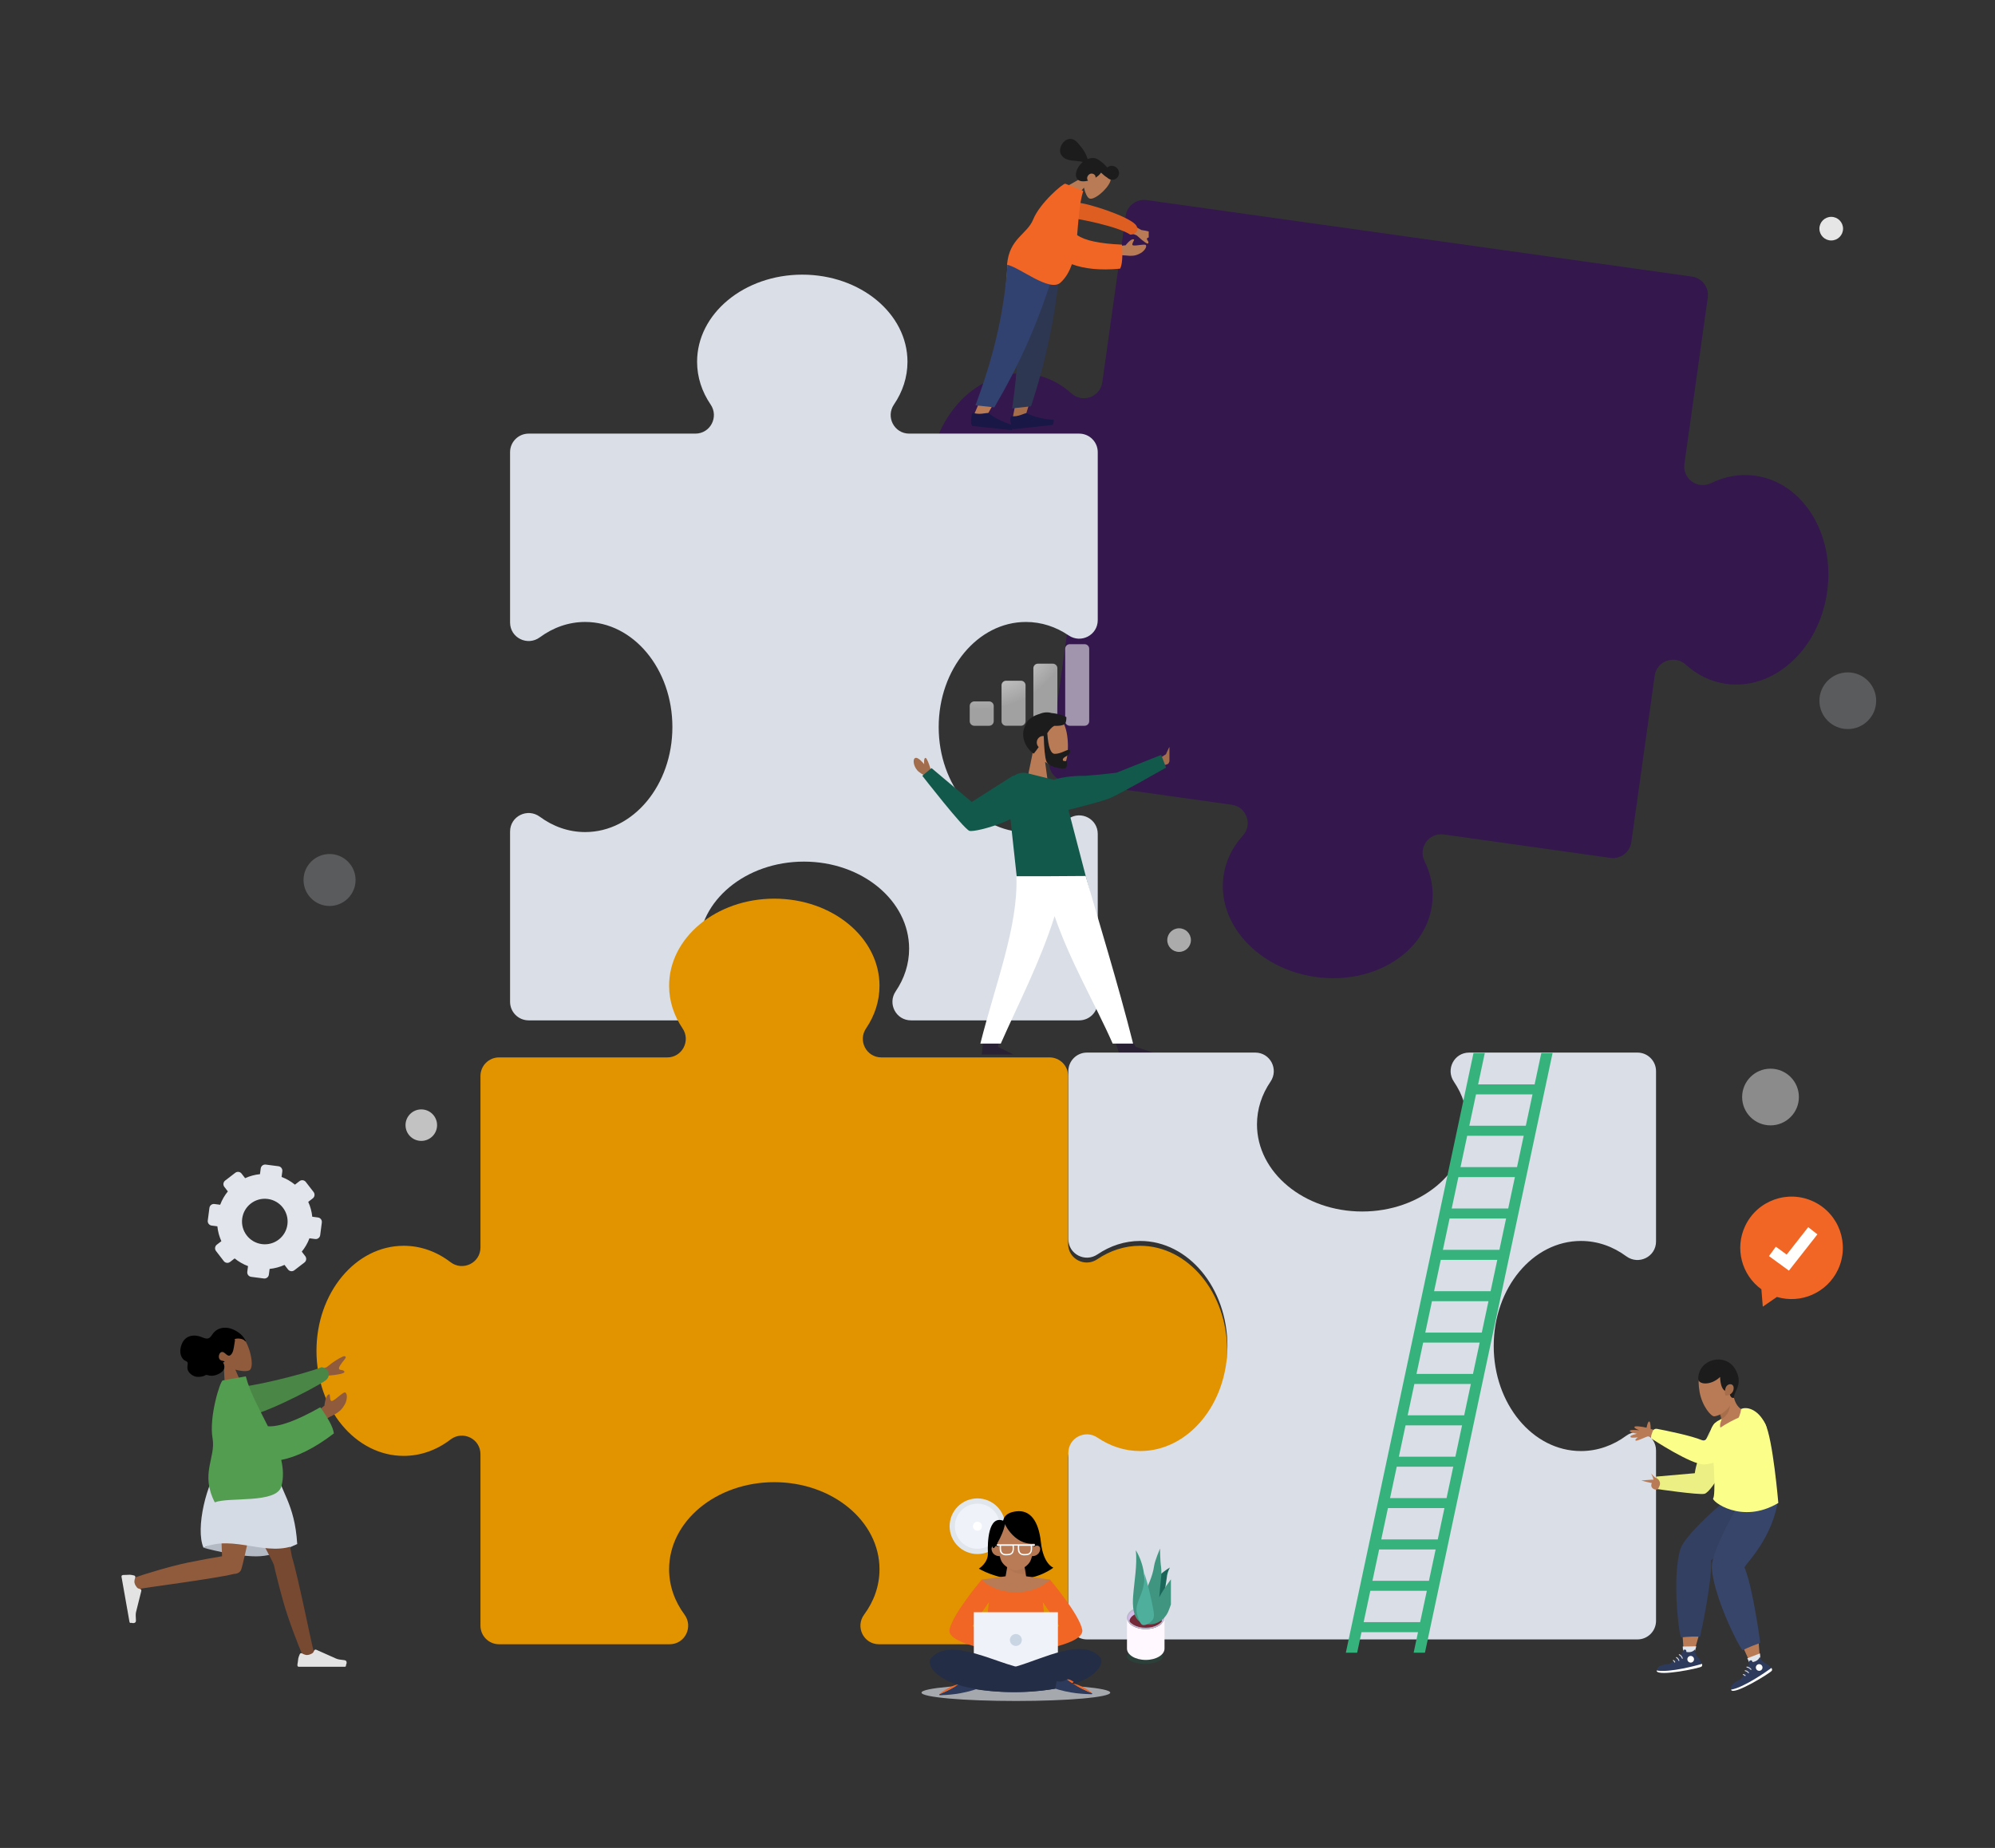 <svg xmlns="http://www.w3.org/2000/svg" xmlns:xlink="http://www.w3.org/1999/xlink" viewBox="0 0 1630 1510" width="1630" height="1510" preserveAspectRatio="xMidYMid meet" style="width: 100%; height: 100%; transform: translate3d(0px, 0px, 0px); content-visibility: visible;"><rect x="0" y="0" width="1630" height="1510" fill="#333333" stroke="none"/><defs><clipPath id="__lottie_element_2302"><rect width="1630" height="1510" x="0" y="0"></rect></clipPath><radialGradient id="__lottie_element_2327" spreadMethod="pad" gradientUnits="userSpaceOnUse" cx="-19.724" cy="-28.132" r="38.307" fx="-19.724" fy="-28.132"><stop offset="0%" stop-color="rgb(200,200,200)" stop-opacity="1"></stop><stop offset="12%" stop-color="rgb(218,218,218)" stop-opacity="1"></stop><stop offset="25%" stop-color="rgb(236,236,236)" stop-opacity="1"></stop><stop offset="62%" stop-color="rgb(246,246,246)" stop-opacity="0.769"></stop><stop offset="100%" stop-color="rgb(255,255,255)" stop-opacity="0.537"></stop></radialGradient><clipPath id="__lottie_element_2329"><path d="M0,0 L146,0 L146,252 L0,252z"></path></clipPath><clipPath id="__lottie_element_2336"><path d="M0,0 L210,0 L210,295 L0,295z"></path></clipPath><clipPath id="__lottie_element_2343"><path d="M0,0 L190,0 L190,290 L0,290z"></path></clipPath><clipPath id="__lottie_element_2353"><path d="M0,0 L158,0 L158,168 L0,168z"></path></clipPath><clipPath id="__lottie_element_2357"><path d="M0,0 L184,0 L184,274 L0,274z"></path></clipPath><clipPath id="__lottie_element_2361"><path d="M0,0 L42,0 L42,96 L0,96z"></path></clipPath><clipPath id="__lottie_element_2365"><path d="M0,0 L169,0 L169,491 L0,491z"></path></clipPath><clipPath id="__lottie_element_2369"><path d="M0,0 L86,0 L86,92 L0,92z"></path></clipPath><clipPath id="__lottie_element_2382"><path d="M0,0 L58,0 L58,138 L0,138z"></path></clipPath><clipPath id="__lottie_element_2386"><path d="M0,0 L56,0 L56,138 L0,138z"></path></clipPath><clipPath id="__lottie_element_2464"><path d="M0,0 L61,0 L61,40 L0,40z"></path></clipPath><clipPath id="__lottie_element_2468"><path d="M0,0 L61,0 L61,40 L0,40z"></path></clipPath><clipPath id="__lottie_element_2499"><path d="M0,0 L46,0 L46,46 L0,46z"></path></clipPath><g id="__lottie_element_2512"><g id="u10dLn2-mO" transform="matrix(1,0,0,1,77.907,64.46)" opacity="1" style="display: block;"><path id="_SyDMhizEe" fill="rgb(255,0,0)" fill-opacity="1" d=" M0.19,-13.1 C0.19,-13.1 -0.19,-13.1 -0.19,-13.1 C-0.19,-13.1 -6.05,-13.1 -6.05,-13.1 C-6.05,-13.1 -8.39,0.18 -8.39,0.18 C-8.39,0.18 -27.91,2.9 -27.91,2.9 C-17.31,13.52 -1.91,13.16 0.01,13.06 C0.01,13.06 0.01,13.06 0.01,13.06 C1.91,13.16 17.31,13.52 27.91,2.9 C27.91,2.9 27.91,2.9 27.91,2.9 C27.91,2.9 8.39,0.18 8.39,0.18 C8.39,0.18 6.05,-13.1 6.05,-13.1 C6.05,-13.1 0.19,-13.1 0.19,-13.1z"></path><g id="a7Rj52fjsk" opacity="1" transform="matrix(2,0,0,2,0,0)"><path id="QYmfQznmos" fill="rgb(185,123,86)" fill-opacity="1" d=" M0.095,-6.548 C0.095,-6.548 -0.095,-6.548 -0.095,-6.548 C-0.095,-6.548 -3.025,-6.548 -3.025,-6.548 C-3.025,-6.548 -4.195,0.092 -4.195,0.092 C-4.195,0.092 -13.955,1.452 -13.955,1.452 C-8.655,6.762 -0.955,6.582 0.005,6.532 C0.005,6.532 0.005,6.532 0.005,6.532 C0.955,6.582 8.655,6.762 13.955,1.452 C13.955,1.452 13.955,1.452 13.955,1.452 C13.955,1.452 4.195,0.092 4.195,0.092 C4.195,0.092 3.025,-6.548 3.025,-6.548 C3.025,-6.548 0.095,-6.548 0.095,-6.548z"></path></g></g></g><mask id="__lottie_element_2512_1" mask-type="alpha"><use xlink:href="#__lottie_element_2512"></use></mask><clipPath id="__lottie_element_2566"><path d="M0,0 L46,0 L46,46 L0,46z"></path></clipPath><g id="__lottie_element_2650"><g id="4yejbrJcJB" transform="matrix(1,0,0,1,75.713,39.464)" opacity="1" style="display: block;"><path id="gHo8RMTTxv" fill="rgb(255,0,0)" fill-opacity="1" d=" M-12.05,-3.1 C-12.05,-3.1 -4.71,6.6 -4.71,6.6 C-4.71,6.6 -6.63,10.66 -6.63,10.66 C-6.63,10.66 -3.75,18 -3.75,18 C-3.75,18 -2.99,19.94 -2.99,19.94 C-2.99,19.94 10.75,10.04 10.75,10.04 C10.75,10.04 15.27,-4.84 7.45,-6.26 C7.45,-6.26 7.45,-6.26 7.45,-6.26 C-0.37,-7.68 -5.21,-19.94 -5.21,-19.94 C-5.21,-19.94 -5.21,-19.94 -5.21,-19.94 C-5.21,-19.94 -12.05,-3.1 -12.05,-3.1z"></path><g id="JXRdRbaPqs" opacity="1" transform="matrix(2,0,0,2,0,0)"><path id="MN1zqrvafW" fill="rgb(185,123,86)" fill-opacity="1" d=" M-6.025,-1.549 C-6.025,-1.549 -2.355,3.301 -2.355,3.301 C-2.355,3.301 -3.315,5.331 -3.315,5.331 C-3.315,5.331 -1.875,9.001 -1.875,9.001 C-1.875,9.001 -1.495,9.971 -1.495,9.971 C-1.495,9.971 5.375,5.021 5.375,5.021 C5.375,5.021 7.635,-2.419 3.725,-3.129 C3.725,-3.129 3.725,-3.129 3.725,-3.129 C-0.185,-3.839 -2.605,-9.969 -2.605,-9.969 C-2.605,-9.969 -2.605,-9.969 -2.605,-9.969 C-2.605,-9.969 -6.025,-1.549 -6.025,-1.549z"></path></g></g></g><mask id="__lottie_element_2650_1" mask-type="alpha"><use xlink:href="#__lottie_element_2650"></use></mask><clipPath id="__lottie_element_2688"><path d="M0,0 L18,0 L18,40 L0,40z"></path></clipPath><clipPath id="__lottie_element_2692"><path d="M0,0 L40,0 L40,63 L0,63z"></path></clipPath><clipPath id="__lottie_element_2696"><path d="M0,0 L15,0 L15,42 L0,42z"></path></clipPath><clipPath id="__lottie_element_2712"><path d="M0,0 L86,0 L86,92 L0,92z"></path></clipPath></defs><g clip-path="url(#__lottie_element_2302)"><g id="GrqoV-exzD" transform="matrix(1,0,0,1,1117.274,496.506)" opacity="1" style="display: block;" class=""><g id="nm3dptADjU" opacity="1" transform="matrix(1.981,0.278,-0.278,1.981,0,0)"><path id="Q3Gi31K317" fill="rgb(52,23,77)" fill-opacity="1" d=" M42.978,116.741 C42.978,110.411 40.978,104.461 37.478,99.311 C34.038,94.261 37.588,87.431 43.718,87.431 C43.718,87.431 112.448,87.431 112.448,87.431 C116.638,87.431 120.038,84.031 120.038,79.841 C120.038,79.841 120.038,11.201 120.038,11.201 C120.038,5.091 126.878,1.541 131.948,4.971 C137.098,8.471 143.048,10.471 149.388,10.471 C169.078,10.471 185.028,-8.749 185.028,-32.449 C185.028,-56.159 169.078,-75.369 149.388,-75.369 C143.048,-75.369 137.098,-73.379 131.948,-69.879 C126.878,-66.439 120.038,-69.989 120.038,-76.109 C120.038,-76.109 120.038,-144.749 120.038,-144.749 C120.038,-148.929 116.638,-152.329 112.448,-152.329 C112.448,-152.329 -112.442,-152.329 -112.442,-152.329 C-116.642,-152.329 -120.042,-148.929 -120.042,-144.749 C-120.042,-144.749 -120.042,-76.109 -120.042,-76.109 C-120.042,-69.989 -126.882,-66.439 -131.942,-69.879 C-137.102,-73.379 -143.052,-75.369 -149.392,-75.369 C-169.072,-75.369 -185.032,-56.159 -185.032,-32.449 C-185.032,-8.749 -169.072,10.471 -149.392,10.471 C-143.052,10.471 -137.102,8.471 -131.942,4.971 C-126.882,1.541 -120.042,5.091 -120.042,11.201 C-120.042,11.201 -120.042,79.841 -120.042,79.841 C-120.042,84.031 -116.642,87.431 -112.442,87.431 C-112.442,87.431 -43.712,87.431 -43.712,87.431 C-37.592,87.431 -34.032,94.261 -37.472,99.311 C-40.982,104.461 -42.982,110.411 -42.982,116.741 C-42.982,136.391 -23.742,152.331 -0.002,152.331 C23.738,152.331 42.978,136.391 42.978,116.741"></path></g></g><g id="rxHpPlDmWd" transform="matrix(1,0,0,1,269.264,719.058)" opacity="0.22" style="display: block;"><g id="42yjDlF0zH" opacity="1" transform="matrix(2,0,0,2,0,0)"><path id="crZrWRDIY-" fill="rgb(227,231,237)" fill-opacity="1" d=" M10.629,0.004 C10.629,5.864 5.869,10.614 -0.001,10.614 C-5.871,10.614 -10.631,5.864 -10.631,0.004 C-10.631,-5.866 -5.871,-10.616 -0.001,-10.616 C5.869,-10.616 10.629,-5.866 10.629,0.004"></path></g></g><g id="jQnCgSESvZ" transform="matrix(1,0,0,1,344.217,919.375)" opacity="0.8" style="display: block;"><g id="SHSQi7c3sW" opacity="1" transform="matrix(2,0,0,2,0,0)"><path id="byZm_O972q" fill="rgb(230,230,230)" fill-opacity="1" d=" M6.447,-0.004 C6.447,3.556 3.557,6.436 -0.003,6.436 C-3.563,6.436 -6.443,3.556 -6.443,-0.004 C-6.443,-3.554 -3.563,-6.434 -0.003,-6.434 C3.557,-6.434 6.447,-3.554 6.447,-0.004"></path></g></g><g id="XeUJFyvx1U" transform="matrix(1,0,0,1,1509.726,572.576)" opacity="0.22" style="display: block;"><g id="97MYf8uljS" opacity="1" transform="matrix(2,0,0,2,0,0)"><path id="9LR6ZYWQDK" fill="rgb(227,231,237)" fill-opacity="1" d=" M0.003,11.579 C-6.407,11.579 -11.597,6.399 -11.597,-0.001 C-11.597,-6.391 -6.407,-11.581 0.003,-11.581 C6.403,-11.581 11.593,-6.391 11.593,-0.001 C11.593,6.399 6.403,11.579 0.003,11.579"></path></g></g><g id="PNowxt0h8W" transform="matrix(1,0,0,1,1446.588,896.401)" opacity="0.49" style="display: block;"><g id="FgvIRQnWcR" opacity="1" transform="matrix(2,0,0,2,0,0)"><path id="9_lP-_rVkD" fill="rgb(230,230,230)" fill-opacity="1" d=" M0.003,11.579 C-6.407,11.579 -11.597,6.399 -11.597,-0.001 C-11.597,-6.391 -6.407,-11.581 0.003,-11.581 C6.403,-11.581 11.593,-6.391 11.593,-0.001 C11.593,6.399 6.403,11.579 0.003,11.579"></path></g></g><g id="cbpdwQA5NZ" transform="matrix(1,0,0,1,963.374,768.174)" opacity="0.67" style="display: block;"><g id="XgwIytjcru" opacity="1" transform="matrix(2,0,0,2,0,0)"><path id="_T-EJdr96-" fill="rgb(230,230,230)" fill-opacity="1" d=" M-0.002,4.824 C-2.672,4.824 -4.832,2.664 -4.832,0.004 C-4.832,-2.666 -2.672,-4.826 -0.002,-4.826 C2.668,-4.826 4.828,-2.666 4.828,0.004 C4.828,2.664 2.668,4.824 -0.002,4.824"></path></g></g><g id="s2epLB_72_" transform="matrix(1,0,0,1,1496.196,186.846)" opacity="1" style="display: block;"><g id="KQRSU2PaI9" opacity="1" transform="matrix(2,0,0,2,0,0)"><path id="TnGMdYY1H7" fill="rgb(230,230,230)" fill-opacity="1" d=" M-0.002,4.824 C-2.672,4.824 -4.832,2.664 -4.832,0.004 C-4.832,-2.666 -2.672,-4.826 -0.002,-4.826 C2.668,-4.826 4.828,-2.666 4.828,0.004 C4.828,2.664 2.668,4.824 -0.002,4.824"></path></g></g><g id="V-PrqvW8SG" transform="matrix(1,0,0,1,841.111,559.709)" opacity="1" style="display: block;"><g id="L64TJU3kyE" opacity="1" transform="matrix(2,0,0,2,0,0)"><path fill="url(#__lottie_element_2327)" id="sP8tFDjEBu" fill-opacity="1" d=" M22.538,16.666 C22.538,16.666 16.468,16.666 16.468,16.666 C15.438,16.666 14.598,15.826 14.598,14.796 C14.598,14.796 14.598,-14.804 14.598,-14.804 C14.598,-15.824 15.438,-16.664 16.468,-16.664 C16.468,-16.664 22.538,-16.664 22.538,-16.664 C23.568,-16.664 24.408,-15.824 24.408,-14.804 C24.408,-14.804 24.408,14.796 24.408,14.796 C24.408,15.826 23.568,16.666 22.538,16.666 M9.538,16.665 C9.538,16.665 3.467,16.665 3.467,16.665 C2.427,16.665 1.598,15.825 1.598,14.795 C1.598,14.795 1.598,-6.835 1.598,-6.835 C1.598,-7.865 2.427,-8.705 3.467,-8.705 C3.467,-8.705 9.538,-8.705 9.538,-8.705 C10.568,-8.705 11.408,-7.865 11.408,-6.835 C11.408,-6.835 11.408,14.795 11.408,14.795 C11.408,15.825 10.568,16.665 9.538,16.665 M-3.465,16.659 C-3.465,16.659 -9.535,16.659 -9.535,16.659 C-10.575,16.659 -11.405,15.829 -11.405,14.799 C-11.405,14.799 -11.405,0.119 -11.405,0.119 C-11.405,-0.901 -10.575,-1.741 -9.535,-1.741 C-9.535,-1.741 -3.465,-1.741 -3.465,-1.741 C-2.435,-1.741 -1.595,-0.901 -1.595,0.119 C-1.595,0.119 -1.595,14.799 -1.595,14.799 C-1.595,15.829 -2.435,16.659 -3.465,16.659 M-16.467,16.665 C-16.467,16.665 -22.537,16.665 -22.537,16.665 C-23.567,16.665 -24.407,15.825 -24.407,14.795 C-24.407,14.795 -24.407,8.585 -24.407,8.585 C-24.407,7.555 -23.567,6.715 -22.537,6.715 C-22.537,6.715 -16.467,6.715 -16.467,6.715 C-15.437,6.715 -14.597,7.555 -14.597,8.585 C-14.597,8.585 -14.597,14.795 -14.597,14.795 C-14.597,15.825 -15.437,16.665 -16.467,16.665"></path></g></g><g id="Yr9pEpiNPx" clip-path="url(#__lottie_element_2329)" transform="matrix(1,0,0,1,792.545,104.383)" opacity="1" style="display: block;"><g id="NimpK2R3s2" transform="matrix(0.978,0.206,-0.206,0.978,94.593,44.889)" opacity="1" style="display: block;"><g id="cZLLvV3ecE" opacity="1" transform="matrix(2,0,0,2,0,0)"><path id="LQtqQwYGdZ" fill="rgb(185,123,86)" fill-opacity="1" d=" M-1.466,-2.063 C-1.666,-4.063 -1.316,-6.093 0.024,-7.673 C3.884,-12.243 10.104,-6.103 9.694,-2.673 C9.284,0.747 4.644,6.807 2.564,5.957 C1.744,5.627 0.554,4.117 -0.326,2.127 C-0.326,2.127 -4.086,9.307 -4.086,9.307 C-4.086,9.307 -9.716,5.207 -9.716,5.207 C-9.716,5.207 -1.466,-2.063 -1.466,-2.063z"></path></g></g><g id="ZISEhin5-g" transform="matrix(0.978,0.206,-0.206,0.978,97.457,28.639)" opacity="1" style="display: block;"><g id="Ju3P7EvPXz" opacity="1" transform="matrix(2,0,0,2,0,0)"><path id="UbiQsqviuG" fill="rgb(28,28,28)" fill-opacity="1" d=" M1.008,7.277 C-0.622,8.057 -2.302,8.327 -3.262,7.627 C-5.092,6.297 -4.692,2.997 -2.852,0.467 C-2.792,0.377 -2.722,0.287 -2.652,0.207 C-5.522,0.067 -8.852,1.507 -11.412,-0.363 C-14.902,-2.903 -11.382,-10.663 -6.502,-7.123 C-3.182,-4.713 -1.892,-3.063 -0.982,-1.353 C-0.162,-1.903 0.718,-2.223 1.558,-2.293 C1.778,-2.333 2.068,-2.323 2.398,-2.263 C2.608,-2.233 2.808,-2.183 3.008,-2.113 C4.068,-1.803 5.448,-1.123 6.858,-0.163 C7.118,0.007 7.378,0.187 7.618,0.367 C8.528,-0.863 10.308,-1.113 11.598,-0.173 C12.898,0.777 13.208,2.547 12.308,3.787 C11.438,4.997 9.738,5.267 8.448,4.427 C7.588,4.127 6.568,3.617 5.518,2.947 C5.358,3.377 5.118,3.817 4.788,4.267 C4.498,4.667 4.138,5.057 3.748,5.427 C3.708,5.017 3.528,4.647 3.238,4.427 C2.408,3.827 1.348,4.057 0.848,4.757 C0.198,5.637 0.268,6.667 1.008,7.277 C1.008,7.277 1.008,7.277 1.008,7.277z"></path></g></g><g id="1qQHWfF8MV" clip-path="url(#__lottie_element_2382)" transform="matrix(0.994,-0.108,0.108,0.994,18.169,111.131)" opacity="1" style="display: block;"><g id="stNg_BE2JT" transform="matrix(1,0,0,1,28.461,63.863)" opacity="1" style="display: block;"><g id="LaMOjTwqP8" opacity="1" transform="matrix(2,0,0,2,0,0)"><path id="qE6RuShckS" fill="rgb(166,109,75)" fill-opacity="1" d=" M-5.574,-31.663 C-4.834,-13.043 -5.124,-2.883 -5.284,-1.193 C-5.454,0.497 -6.384,11.827 -12.754,31.667 C-12.754,31.667 -7.584,31.667 -7.584,31.667 C0.856,12.637 3.796,1.307 4.766,-1.193 C5.726,-3.693 8.586,-13.853 12.756,-31.663 C12.756,-31.663 -5.574,-31.663 -5.574,-31.663z"></path></g></g><g id="3CD5EO466Z" transform="matrix(1,0,0,1,29.796,59.893)" opacity="1" style="display: block;"><g id="mY052AG5zF" opacity="1" transform="matrix(2,0,0,2,0,0)"><path id="WIQekVKoiI" fill="rgb(46,55,82)" fill-opacity="1" d=" M-6.152,-25.447 C-5.856,-8.253 -7.859,8.989 -13.201,29.682 C-13.201,29.682 -5.441,29.682 -5.441,29.682 C3.009,10.932 9.059,-7.318 13.199,-29.678 C13.199,-29.678 -1.898,-29.678 -1.898,-29.678 C-1.898,-29.678 -6.176,-26.857 -6.152,-25.447z"></path></g><g id="nrnzX0ANvl" opacity="1" transform="matrix(1,0,0,1,0,0)"><path id="tXr4iBg9xy" fill="rgb(46,55,82)" fill-opacity="1" d=" M73.204,-32.893"></path><path stroke-linecap="butt" stroke-linejoin="miter" fill-opacity="0" stroke-miterlimit="4" id="qf8fvw_yQu" stroke="rgb(255,255,255)" stroke-opacity="1" stroke-width="45" d=" M73.204,-32.893"></path></g></g><g id="CDxjlpAcgX" transform="matrix(1,0,0,1,18.738,130.313)" opacity="1" style="display: block;"><g id="wnOrkVFNte" opacity="1" transform="matrix(2,0,0,2,0,0)"><path id="VjInFhCizd" fill="rgb(24,23,70)" fill-opacity="1" d=" M-8.63,2.128 C-8.63,2.128 -9.43,-1.572 -8.34,-2.412 C-5.84,-1.692 -3.06,-2.982 -2.06,-2.982 C2.2,-0.002 8.79,0.998 8.79,0.998 C8.79,0.998 8.21,2.978 8.21,2.978 C8.21,2.978 -2.06,2.978 -2.06,2.978 C-2.06,2.978 -8.06,2.978 -8.06,2.978 C-8.06,2.978 -8.63,2.128 -8.63,2.128z"></path></g></g></g><g id="Dxv5zgXrj6" clip-path="url(#__lottie_element_2386)" transform="matrix(0.995,0.105,-0.105,0.995,14.724,107.788)" opacity="1" style="display: block;"><g id="zekHrdSQ_m" transform="matrix(1,0,0,1,27.336,64)" opacity="1" style="display: block;"><g id="ZhJSAQwqsq" opacity="1" transform="matrix(2,0,0,2,0,0)"><path id="6wfsVqccUV" fill="rgb(185,123,86)" fill-opacity="1" d=" M-5.574,-31.663 C-4.834,-13.043 -5.124,-2.883 -5.284,-1.193 C-5.454,0.497 -6.384,11.827 -12.754,31.667 C-12.754,31.667 -7.584,31.667 -7.584,31.667 C0.856,12.637 3.796,1.307 4.766,-1.193 C5.726,-3.693 8.586,-13.853 12.756,-31.663 C12.756,-31.663 -5.574,-31.663 -5.574,-31.663z"></path></g></g><g id="sao-KSZI7K" transform="matrix(1,0,0,1,28.671,60.031)" opacity="1" style="display: block;"><g id="EfOeeYSMaY" opacity="1" transform="matrix(2,0,0,2,0,0)"><path id="B-gcYClZJe" fill="rgb(49,66,112)" fill-opacity="1" d=" M-6.271,-29.678 C-5.551,-11.058 -7.421,7.292 -13.201,29.682 C-13.201,29.682 -5.441,29.682 -5.441,29.682 C3.009,10.932 9.059,-7.318 13.199,-29.678 C13.199,-29.678 -6.271,-29.678 -6.271,-29.678z"></path></g></g><g id="JCDQUZz2_g" transform="matrix(1,0,0,1,17.614,130.45)" opacity="1" style="display: block;"><g id="m-_xaRjCcP" opacity="1" transform="matrix(2,0,0,2,0,0)"><path id="NYabRsZbBO" fill="rgb(24,23,70)" fill-opacity="1" d=" M-8.63,2.128 C-8.63,2.128 -9.43,-1.572 -8.34,-2.412 C-5.84,-1.692 -3.06,-2.982 -2.06,-2.982 C2.2,-0.002 8.79,0.998 8.79,0.998 C8.79,0.998 8.21,2.978 8.21,2.978 C8.21,2.978 -2.06,2.978 -2.06,2.978 C-2.06,2.978 -8.06,2.978 -8.06,2.978 C-8.06,2.978 -8.63,2.128 -8.63,2.128z"></path></g></g></g><g id="xQheMgYDIl" transform="matrix(0.978,0.206,-0.206,0.978,129.382,100.367)" opacity="1" style="display: block;"><g id="fZeysDyXHx" opacity="1" transform="matrix(1.97,0.347,-0.347,1.97,0,0)"><path id="Z4Qa7xRjTr" fill="rgb(185,123,86)" fill-opacity="1" d=" M-6.175,0.763 C-6.175,0.763 -1.845,-1.597 -1.845,-1.597 C-1.845,-1.597 -0.935,-5.037 0.335,-5.057 C0.985,-5.357 -0.145,-2.457 1.085,-2.707 C2.315,-2.957 5.325,-5.177 5.845,-4.727 C6.605,-4.057 5.925,-2.017 5.115,-0.997 C3.615,0.903 2.375,1.553 -0.705,2.403 C-3.125,3.073 -5.925,5.073 -5.925,5.073 C-5.925,5.073 -6.175,0.763 -6.175,0.763z"></path></g></g><g id="l3ynWf1YXh" transform="matrix(0.978,0.206,-0.206,0.978,136.446,84.105)" opacity="1" style="display: block;"><g id="1hT2_gBWih" opacity="1" transform="matrix(1.995,-0.14,0.14,1.995,0,0)"><path id="N7lcLHDzGx" fill="rgb(185,123,86)" fill-opacity="1" d=" M-8.78,-4.629 C-8.78,-4.629 1.68,-0.519 1.68,-0.519 C4.21,-0.509 6.4,-0.229 8.25,0.301 C8.72,0.541 9.36,1.121 7.77,1.411 C6.18,1.701 4.53,2.071 4.46,2.661 C4.39,3.251 5.5,3.631 5.26,4.461 C5.11,5.021 3.42,4.181 0.19,1.951 C0.19,1.951 -8.73,-0.359 -8.73,-0.359 C-8.73,-0.359 -8.78,-4.629 -8.78,-4.629z"></path></g></g><g id="5FS4KmPzhs" transform="matrix(0.978,0.206,0.206,-0.978,107.212,73.75)" opacity="1" style="display: block;"><g id="g3dbiA1cGi" opacity="1" transform="matrix(2,0.035,-0.035,2,0,0)"><path id="d5nkgyVlK8" fill="rgb(222,94,33)" fill-opacity="1" d=" M-12.598,-2.418 C-9.178,-1.928 7.582,-2.138 12.922,-4.428 C15.592,-3.928 16.222,-1.388 14.162,0.082 C10.282,2.852 -6.948,5.032 -11.048,4.272 C-14.278,3.672 -15.318,-0.478 -12.598,-2.418z"></path></g></g><g id="M71KPn7f-L" transform="matrix(0.978,0.206,-0.206,0.978,81.636,89.013)" opacity="1" style="display: block;"><g id="6QRKCV2sOl" opacity="1" transform="matrix(2,0,0,2,0,0)"><path id="xSEtBzDJE0" fill="rgb(241,102,36)" fill-opacity="1" d=" M2.746,-1.25 C6.206,0.28 12.446,0.3 21.476,-1.2 C22.826,3.49 23.256,6.75 22.776,8.56 C14.816,11.05 8.266,11.64 3.096,10.84 C2.726,13.9 1.846,16.71 0.126,19.13 C-3.394,24.09 -17.554,16.42 -22.784,16.52 C-24.154,5.76 -17.294,2.7 -16.144,-3.83 C-14.874,-10.97 -7.154,-20.95 -6.304,-20.8 C-6.304,-20.8 1.466,-19.43 1.466,-19.43 C0.936,-13.9 2.026,-7.5 2.746,-1.25 C2.746,-1.25 2.746,-1.25 2.746,-1.25z"></path></g></g></g><g id="xc_DnYAl9R" transform="matrix(1,0,0,1,656.832,529.091)" opacity="1" style="display: block;" class=""><g id="pd86Rujs-m" opacity="1" transform="matrix(2,0,0,2,0,0)"><path id="g8L8MZTLBf" fill="rgb(217,222,231)" fill-opacity="1" d=" M90.699,75.403 C71.019,75.403 55.059,56.193 55.059,32.493 C55.059,8.783 71.019,-10.437 90.699,-10.437 C97.039,-10.437 102.989,-8.437 108.139,-4.947 C113.199,-1.507 120.039,-5.057 120.039,-11.177 C120.039,-11.177 120.039,-79.807 120.039,-79.807 C120.039,-83.997 116.639,-87.387 112.449,-87.387 C112.449,-87.387 43.019,-87.387 43.019,-87.387 C36.889,-87.387 33.339,-94.227 36.789,-99.287 C40.309,-104.447 42.309,-110.397 42.309,-116.747 C42.309,-136.407 23.069,-152.337 -0.661,-152.337 C-24.401,-152.337 -43.641,-136.407 -43.641,-116.747 C-43.641,-110.397 -41.631,-104.447 -38.121,-99.287 C-34.671,-94.227 -38.221,-87.387 -44.351,-87.387 C-44.351,-87.387 -112.441,-87.387 -112.441,-87.387 C-116.641,-87.387 -120.041,-83.997 -120.041,-79.807 C-120.041,-79.807 -120.041,-10.217 -120.041,-10.217 C-120.041,-3.957 -112.921,-0.447 -107.881,-4.167 C-102.491,-8.137 -96.161,-10.437 -89.371,-10.437 C-69.681,-10.437 -53.731,8.783 -53.731,32.493 C-53.731,56.193 -69.681,75.403 -89.371,75.403 C-96.161,75.403 -102.491,73.113 -107.881,69.143 C-112.921,65.423 -120.041,68.933 -120.041,75.193 C-120.041,75.193 -120.041,144.753 -120.041,144.753 C-120.041,148.943 -116.641,152.333 -112.441,152.333 C-112.441,152.333 -43.741,152.333 -43.741,152.333 C-37.621,152.333 -34.061,145.513 -37.501,140.453 C-40.991,135.313 -42.981,129.383 -42.981,123.063 C-42.981,103.413 -23.731,87.473 -0.001,87.473 C23.739,87.473 42.979,103.413 42.979,123.063 C42.979,129.383 40.989,135.313 37.499,140.453 C34.069,145.513 37.619,152.333 43.739,152.333 C43.739,152.333 112.449,152.333 112.449,152.333 C116.639,152.333 120.039,148.943 120.039,144.753 C120.039,144.753 120.039,76.153 120.039,76.153 C120.039,70.033 113.199,66.483 108.139,69.923 C102.989,73.413 97.039,75.403 90.699,75.403"></path></g></g><g id="5n2Q4Ie2y8" clip-path="url(#__lottie_element_2336)" transform="matrix(1,0,0,1,745.473,572.195)" opacity="1" style="display: block;" class=""><g id="imiKaekzDn" transform="matrix(0.961,0.276,-0.276,0.961,207.409,43.469)" opacity="1" style="display: block;"><g id="hHeYQlK3Uw" opacity="1" transform="matrix(2,0,0,2,0,0)"><path id="NRJStjAK1G" fill="rgb(162,109,77)" fill-opacity="1" d=" M-2.286,2.907 C-2.286,2.907 -0.026,0.327 -0.026,0.327 C-0.026,0.327 0.614,-5.463 1.584,-5.143 C2.544,-4.813 2.384,3.387 1.904,3.867 C1.424,4.347 -0.026,5.157 -0.026,5.157 C-0.026,5.157 -2.286,2.907 -2.286,2.907"></path></g></g><g id="EFrnTeExwO" transform="matrix(0.999,-0.048,0.048,0.999,8.226,54.567)" opacity="1" style="display: block;"><g id="Nu4UJ-4eCJ" opacity="1" transform="matrix(2,0,0,2,0,0)"><path id="YYctZUcTM6" fill="rgb(162,109,77)" fill-opacity="1" d=" M3.494,1.795 C3.494,1.795 2.204,-3.675 1.404,-3.675 C0.594,-3.675 0.754,-1.105 0.754,-1.105 C0.754,-1.105 -1.496,-4.315 -2.786,-3.835 C-4.076,-3.355 -3.586,0.185 -1.496,1.955 C0.594,3.725 1.884,3.885 1.884,3.885 C1.884,3.885 3.494,1.795 3.494,1.795"></path></g></g><g id="_usn02adaX" transform="matrix(0.961,0.276,-0.276,0.961,153.43,67.43)" opacity="1" style="display: block;"><g id="NvBiLoJ266" opacity="1" transform="matrix(2,0,0,2,0,0)"><path id="u1ybp9A750" fill="rgb(18,88,75)" fill-opacity="1" d=" M-13.305,16.462 C-13.305,16.462 -20.355,20.692 -23.535,14.262 C-26.705,7.842 -17.275,1.862 -6.865,-0.978 C-0.735,-3.228 5.235,-5.788 5.235,-5.788 C5.235,-5.788 20.815,-17.828 20.815,-17.828 C20.815,-17.828 24.155,-13.388 24.155,-13.388 C24.155,-13.388 9.245,1.942 5.715,4.822 C2.175,7.702 -13.305,16.462 -13.305,16.462"></path></g></g><g id="f_TM9REU74" transform="matrix(1,0,0,1,182.766,281.216)" opacity="1" style="display: block;"><g id="tQIcjkh8FP" opacity="1" transform="matrix(2,0,0,2,0,0)"><path id="jIPpoviGrY" fill="rgb(43,33,52)" fill-opacity="1" d=" M-0.191,0.972 C-0.191,0.972 9.459,4.132 9.459,4.132 C9.459,4.132 -6.801,4.132 -6.801,4.132 C-6.801,4.132 -9.461,-4.128 -9.461,-4.128 C-9.461,-4.128 -2.841,-3.958 -2.841,-3.958 C-2.841,-3.958 -0.191,0.972 -0.191,0.972z"></path></g></g><g id="NP2X7Ib1gr" transform="matrix(1,0,0,1,69.621,283.414)" opacity="1" style="display: block;"><g id="YH_Ifw0WQF" opacity="1" transform="matrix(2,0,0,2,0,0)"><path id="0RRe8Pu9gp" fill="rgb(43,33,52)" fill-opacity="1" d=" M0.769,-2.859 C0.769,-2.859 0.129,-0.129 0.129,-0.129 C0.129,-0.129 6.479,3.031 6.479,3.031 C6.479,3.031 -6.481,3.031 -6.481,3.031 C-6.481,3.031 -5.841,-3.029 -5.841,-3.029 C-5.841,-3.029 0.769,-2.859 0.769,-2.859"></path></g></g><g id="LBjpMa0hqI" transform="matrix(1,0,0,1,109.312,43.566)" opacity="1" style="display: block;"><g id="pNkDNlty0u" opacity="1" transform="matrix(2,0,0,2,0,0)"><path id="6FRZnu8UVm" fill="rgb(185,123,86)" fill-opacity="1" d=" M-5.392,-0.887 C-7.332,-3.257 -8.652,-6.167 -8.432,-9.437 C-7.802,-18.837 4.798,-16.767 7.248,-12.027 C9.698,-7.277 9.408,4.763 6.238,5.603 C4.978,5.943 2.288,5.113 -0.452,3.403 C-0.452,3.403 1.268,16.033 1.268,16.033 C1.268,16.033 -8.882,16.033 -8.882,16.033 C-8.882,16.033 -5.392,-0.887 -5.392,-0.887z"></path></g></g><g id="4KOHuFUmHS" transform="matrix(1,0,0,1,109.698,32.833)" opacity="1" style="display: block;"><g id="ZHn9Ts6L-s" opacity="1" transform="matrix(2,0,0,2,0,0)"><path id="XTXnLerCc4" fill="rgb(28,28,28)" fill-opacity="1" d=" M-1.198,-1.788 C-1.298,-1.808 -1.398,-1.808 -1.498,-1.808 C-2.898,-1.808 -4.038,-0.628 -4.038,0.822 C-4.038,1.562 -3.748,2.232 -3.268,2.712 C-3.858,3.572 -4.518,4.472 -5.268,5.402 C-8.108,3.632 -11.308,-1.538 -8.538,-6.498 C-7.768,-8.928 -4.938,-10.228 -2.888,-10.838 C-1.228,-11.558 0.492,-11.638 1.942,-11.208 C4.792,-10.948 7.332,-10.048 8.052,-9.508 C8.052,-6.708 7.532,-5.878 3.072,-5.958 C1.972,-5.348 1.132,-4.318 0.252,-2.958 C0.642,2.662 1.672,5.472 3.332,5.472 C5.832,5.472 7.952,3.822 9.052,3.822 C9.852,3.822 9.672,4.862 9.142,5.642 C8.712,6.272 6.582,6.882 6.582,7.872 C6.582,8.862 8.262,8.092 8.262,8.682 C8.262,9.652 8.552,11.472 6.942,11.472 C5.302,11.472 0.612,10.852 -0.188,8.322 C-0.708,6.702 -1.048,3.322 -1.198,-1.788 C-1.198,-1.788 -1.198,-1.788 -1.198,-1.788z"></path></g></g><g id="5rGDlR8lmr" transform="matrix(1,0,0,1,111.144,107.82)" opacity="1" style="display: block;" class=""><g id="EuTht5umnF" opacity="1" transform="matrix(2,0,0,2,0,0)"><path id="KLNY7sG9a9" fill="rgb(18,88,75)" fill-opacity="1" d=" M-16.901,-17.98 C-16.651,-22.17 -12.651,-25.1 -8.571,-24.09 C-8.571,-24.09 4.199,-20.9 4.199,-20.9 C4.199,-20.9 6.779,-14.47 6.779,-14.47 C6.779,-14.47 16.899,24.29 16.899,24.29 C16.899,24.29 -12.551,21.84 -12.551,21.84 C-12.551,21.84 -16.901,-17.98 -16.901,-17.98z"></path></g></g><g id="Rj6N52XFvU" transform="matrix(1,0,0,1,117.929,212.05)" opacity="1" style="display: block;"><g id="-RvPz46Zfh" opacity="1" transform="matrix(2,0,0,2,0,0)"><path id="EkOCuFDvAK" fill="rgb(255,255,255)" fill-opacity="1" d=" M-5.201,-34.124 C-5.201,-34.124 11.819,-34.234 11.819,-34.234 C17.069,-15.854 24.979,9.576 31.199,34.236 C31.199,34.236 22.849,34.236 22.849,34.236 C15.799,18.216 5.479,0.716 -0.871,-17.824 C-6.681,0.716 -15.801,18.216 -22.851,34.236 C-22.851,34.236 -31.201,34.236 -31.201,34.236 C-24.981,9.576 -15.711,-13.624 -16.481,-34.124 C-16.481,-34.124 -5.201,-34.124 -5.201,-34.124 C-5.201,-34.124 -5.201,-34.124 -5.201,-34.124z"></path></g></g><g id="eVJYhT4WXP" transform="matrix(0.999,-0.048,0.048,0.999,54.48,80.052)" opacity="1" style="display: block;" class=""><g id="aV2PQ1o-M3" opacity="1" transform="matrix(2,0,0,2,0,0)"><path id="KnWh_JEKrP" fill="rgb(18,88,75)" fill-opacity="1" d=" M14.113,-8.442 C14.113,-8.442 22.943,-8.932 22.723,-0.162 C22.503,8.618 -2.207,14.108 -4.597,13.108 C-6.997,12.098 -22.727,-10.282 -22.727,-10.282 C-22.727,-10.282 -18.807,-13.222 -18.807,-13.222 C-18.807,-13.222 -3.057,1.378 -3.057,1.378 C-3.057,1.378 14.113,-8.442 14.113,-8.442"></path></g></g></g><g id="4iQhZDBasP" transform="matrix(1,0,0,1,631.091,1034.974)" opacity="1" style="display: block;" class=""><g id="rTcUPaAPBX" opacity="1" transform="matrix(2,0,0,2,-0.453,3.953)"><path id="bpeoG20gXl" fill="rgb(226,148,0)" fill-opacity="1" d=" M37.708,140.171 C33.988,145.201 37.498,152.311 43.758,152.311 C43.758,152.311 113.448,152.311 113.448,152.311 C117.638,152.311 121.038,148.911 121.038,144.721 C121.038,144.721 121.038,76.091 121.038,76.091 C121.038,69.971 127.888,66.421 132.948,69.861 C138.108,73.351 144.058,75.351 150.398,75.351 C170.078,75.351 186.028,56.131 186.028,32.431 C186.028,8.731 170.078,-10.489 150.398,-10.489 C144.058,-10.489 138.108,-8.489 132.948,-4.989 C127.888,-1.559 121.038,-5.109 121.038,-11.229 C121.038,-11.229 121.038,-79.859 121.038,-79.859 C121.038,-84.049 117.638,-87.449 113.448,-87.449 C113.448,-87.449 44.748,-87.449 44.748,-87.449 C38.628,-87.449 35.068,-94.269 38.498,-99.329 C41.988,-104.469 43.978,-110.399 43.978,-116.719 C43.978,-136.369 24.738,-152.309 0.998,-152.309 C-22.732,-152.309 -41.972,-136.369 -41.972,-116.719 C-41.972,-110.399 -39.982,-104.469 -36.492,-99.329 C-33.062,-94.269 -36.622,-87.449 -42.742,-87.449 C-42.742,-87.449 -111.442,-87.449 -111.442,-87.449 C-115.642,-87.449 -119.042,-84.049 -119.042,-79.859 C-119.042,-79.859 -119.042,-9.789 -119.042,-9.789 C-119.042,-3.469 -126.282,0.031 -131.292,-3.809 C-136.812,-8.039 -143.362,-10.489 -150.392,-10.489 C-170.072,-10.489 -186.032,8.731 -186.032,32.431 C-186.032,56.131 -170.072,75.351 -150.392,75.351 C-143.362,75.351 -136.812,72.901 -131.292,68.671 C-126.282,64.831 -119.042,68.331 -119.042,74.651 C-119.042,74.651 -119.042,144.721 -119.042,144.721 C-119.042,148.911 -115.642,152.311 -111.442,152.311 C-111.442,152.311 -41.762,152.311 -41.762,152.311 C-35.492,152.311 -31.982,145.201 -35.702,140.171 C-39.682,134.791 -41.972,128.461 -41.972,121.681 C-41.972,102.021 -22.732,86.091 0.998,86.091 C24.738,86.091 43.978,102.021 43.978,121.681 C43.978,128.461 41.688,134.791 37.708,140.171z"></path></g></g><g id="QM8hC6aIUS" clip-path="url(#__lottie_element_2343)" transform="matrix(1,0,0,1,98.714,1072)" opacity="1" style="display: block;"><g id="idgL2t1iuy" transform="matrix(0.966,-0.259,0.259,0.966,92.931,41.8)" opacity="1" style="display: block;"><g id="jQV8rSbZyc" opacity="1" transform="matrix(2,0,0,2,0,0)"><path id="cSTYcelwap" fill="rgb(144,91,60)" fill-opacity="1" d=" M-4.392,-0.695 C-5.982,-2.555 -7.062,-4.845 -6.882,-7.405 C-6.362,-14.785 3.918,-13.155 5.908,-9.435 C7.908,-5.715 7.678,3.735 5.088,4.405 C4.058,4.665 1.868,4.015 -0.372,2.665 C-0.372,2.665 1.038,12.585 1.038,12.585 C1.038,12.585 -7.242,12.585 -7.242,12.585 C-7.242,12.585 -4.392,-0.695 -4.392,-0.695 C-4.392,-0.695 -4.392,-0.695 -4.392,-0.695z"></path></g></g><g id="4Kbaz1wHlB" transform="matrix(0.966,-0.259,0.259,0.966,76.516,33.169)" opacity="1" style="display: block;"><g id="q6PXlOLHl4" opacity="1" transform="matrix(2,0,0,2,0,0)"><path id="3k5ckGxhGV" fill="rgb(0,0,0)" fill-opacity="1" d=" M13.504,-1.471 C13.424,-1.951 13.224,-2.491 13.064,-2.951 C12.854,-3.531 12.534,-4.071 12.194,-4.571 C11.534,-5.511 10.754,-6.361 9.884,-7.061 C8.304,-8.351 6.294,-9.101 4.314,-8.861 C3.314,-8.731 2.344,-8.351 1.514,-7.721 C0.774,-7.151 0.054,-6.301 -0.916,-6.241 C-1.966,-6.181 -2.926,-7.101 -3.766,-7.681 C-4.716,-8.321 -5.726,-8.791 -6.846,-8.971 C-8.706,-9.281 -10.446,-8.651 -11.736,-7.131 C-13.096,-5.501 -14.086,-3.121 -13.196,-0.971 C-13.026,-0.571 -12.816,-0.231 -12.506,0.049 C-12.226,0.309 -11.796,0.579 -11.676,0.989 C-11.556,1.419 -11.916,1.989 -12.056,2.379 C-12.266,2.939 -12.426,3.529 -12.366,4.139 C-12.276,5.149 -11.636,6.109 -10.976,6.769 C-10.296,7.439 -9.456,7.819 -8.566,7.999 C-7.976,8.119 -7.366,8.189 -6.756,8.139 C-6.456,8.119 -6.196,8.039 -5.896,7.969 C-5.616,7.909 -5.456,7.979 -5.216,8.139 C-4.106,8.859 -2.906,9.139 -1.616,9.029 C-0.526,8.939 0.724,8.669 1.614,7.929 C2.604,7.099 2.584,5.959 2.344,4.739 C2.594,4.859 3.274,4.939 2.864,4.449 C2.704,4.259 2.404,4.179 2.194,4.069 C1.954,3.939 1.714,3.769 1.524,3.549 C0.774,2.689 1.534,0.919 2.484,0.629 C3.884,0.199 4.204,2.189 5.204,2.709 C5.784,2.999 6.384,2.599 6.824,2.179 C7.404,1.629 7.794,0.899 8.134,0.149 C8.414,-0.461 8.684,-1.081 8.964,-1.701 C9.104,-1.981 9.564,-2.791 9.334,-3.111 C10.334,-3.311 11.464,-2.891 12.324,-2.341 C12.684,-2.121 12.964,-1.871 13.154,-1.471 C13.194,-1.381 13.284,-1.121 13.394,-1.111 C13.604,-1.091 13.524,-1.351 13.504,-1.471"></path></g></g><g id="iclDbjbS_g" transform="matrix(1,0,0,1,105.986,190.803)" opacity="1" style="display: block;"><g id="U5DWXWoMX-" opacity="1" transform="matrix(2,0,0,2,0,0)"><path id="c8aSWsfg5u" fill="rgb(180,186,196)" fill-opacity="1" d=" M-19.07,0.987 C-19.07,0.987 -6.66,4.457 2.34,4.457 C11.35,4.457 19.07,-0.893 19.07,-0.893 C19.07,-0.893 6.93,-4.453 -0.93,-4.453 C-8.79,-4.453 -19.07,0.987 -19.07,0.987z"></path></g></g><g id="78CenwWLMv" transform="matrix(1,0,0,1,120.596,203.967)" opacity="1" style="display: block;"><g id="xVdH3tDqRb" opacity="1" transform="matrix(2,0,0,2,0,0)"><path id="HGqTnSi2Ia" fill="rgb(120,73,49)" fill-opacity="1" d=" M2.196,1.202 C2.116,1.082 2.056,0.952 1.996,0.812 C0.896,-2.108 -16.824,-33.648 -18.584,-39.418 C-18.584,-39.418 1.356,-39.418 1.356,-39.418 C2.696,-35.038 8.736,-7.518 9.586,-2.028 C12.266,6.632 17.786,34.672 18.496,36.622 C19.236,38.662 15.066,40.792 13.956,38.282 C12.186,34.282 7.966,23.222 6.096,16.462 C4.336,10.132 2.906,4.432 2.196,1.202z"></path></g></g><g id="u5H35QippA" transform="matrix(1,0,0,1,62.091,175.987)" opacity="1" style="display: block;"><g id="LmPLITA5Gj" opacity="1" transform="matrix(2,0,0,2,0,0)"><path id="nqNBO7bo3S" fill="rgb(144,91,60)" fill-opacity="1" d=" M15.138,19.051 C7.038,21.091 -22.582,24.791 -24.612,25.371 C-26.702,25.971 -28.542,21.661 -25.952,20.731 C-21.842,19.241 -10.512,15.811 -3.642,14.411 C1.888,13.281 6.928,12.361 10.318,11.821 C10.028,2.321 8.718,-20.499 9.578,-25.429 C9.578,-25.429 27.218,-25.429 27.218,-25.429 C26.398,-20.699 19.428,13.781 18.138,17.231 C17.728,18.461 16.498,19.011 15.138,19.051 C15.138,19.051 15.138,19.051 15.138,19.051z"></path></g></g><g id="4O4r2zSG8q" clip-path="url(#__lottie_element_2464)" transform="matrix(0.12,0.679,-0.679,0.12,27.489,210.28)" opacity="1" style="display: block;"><g id="sHNh6CxQS4" transform="matrix(1,0,0,1,30,29.5)" opacity="1" style="display: block;"><g id="AsI3ylqSwl" opacity="1" transform="matrix(1,0,0,1,0,0)"><path id="I86txvbYJ8" fill="rgb(227,227,227)" fill-opacity="1" d=" M-24.625,-5.5 C-25.671,-5.853 -26.764,-5.278 -27.065,-4.216 C-27.065,-4.216 -29,-0.1 -29,2.61 C-29,5.31 -31.24,10.5 -28.1,10.5 C-24.96,10.5 26.3,10.5 26.3,10.5 C27.404,10.5 28.024,9.647 27.684,8.597 C27.684,8.597 30.5,3.23 25.76,2.65 C21.03,2.07 19.883,1.872 19.883,1.872 C18.788,1.728 17.081,1.245 16.073,0.796 C16.073,0.796 -7.433,-9.686 -7.433,-9.686 C-8.441,-10.135 -9.602,-9.672 -10.023,-8.651 C-10.023,-8.651 -10.577,-7.309 -10.577,-7.309 C-10.998,-6.288 -12.202,-5.213 -13.263,-4.909 C-13.263,-4.909 -15.72,-3.42 -18.46,-3.42 C-21.2,-3.42 -24.625,-5.5 -24.625,-5.5z"></path></g></g></g><g id="OoUJckYguY" clip-path="url(#__lottie_element_2468)" transform="matrix(0.69,0,0,0.69,144.125,262.355)" opacity="1" style="display: block;"><g id="sHNh6CxQS4" transform="matrix(1,0,0,1,30,29.5)" opacity="1" style="display: block;"><g id="AsI3ylqSwl" opacity="1" transform="matrix(1,0,0,1,0,0)"><path id="I86txvbYJ8" fill="rgb(227,227,227)" fill-opacity="1" d=" M-24.625,-5.5 C-25.671,-5.853 -26.764,-5.278 -27.065,-4.216 C-27.065,-4.216 -29,-0.1 -29,2.61 C-29,5.31 -31.24,10.5 -28.1,10.5 C-24.96,10.5 26.3,10.5 26.3,10.5 C27.404,10.5 28.024,9.647 27.684,8.597 C27.684,8.597 30.5,3.23 25.76,2.65 C21.03,2.07 19.883,1.872 19.883,1.872 C18.788,1.728 17.081,1.245 16.073,0.796 C16.073,0.796 -7.433,-9.686 -7.433,-9.686 C-8.441,-10.135 -9.602,-9.672 -10.023,-8.651 C-10.023,-8.651 -10.577,-7.309 -10.577,-7.309 C-10.998,-6.288 -12.202,-5.213 -13.263,-4.909 C-13.263,-4.909 -15.72,-3.42 -18.46,-3.42 C-21.2,-3.42 -24.625,-5.5 -24.625,-5.5z"></path></g></g></g><g id="3Rlx-HvxPM" transform="matrix(1,0,0,1,104.687,157.624)" opacity="1" style="display: block;"><g id="2XiRi4XF5j" opacity="1" transform="matrix(2,0,0,2,0,0)"><path id="mCYFgTtAjt" fill="rgb(213,219,228)" fill-opacity="1" d=" M-11.659,-16.245 C-3.889,-18.475 3.471,-18.475 10.411,-16.245 C12.821,-5.235 18.691,-0.865 19.721,16.015 C7.991,21.845 -6.489,11.865 -18.559,17.545 C-22.009,9.595 -17.179,-9.535 -11.659,-16.245z"></path></g></g><g id="lsgg8FiitC" transform="matrix(1,0,0,1,171.437,79.66)" opacity="1" style="display: block;"><g id="5VOVnMdksB" opacity="1" transform="matrix(1.97,-0.347,0.347,1.97,0,0)"><path id="vo6fvwho6Y" fill="rgb(144,91,60)" fill-opacity="1" d=" M-7.494,0.937 C-7.494,0.937 -2.234,-1.953 -2.234,-1.953 C-2.234,-1.953 -1.134,-6.163 0.406,-6.183 C1.196,-6.553 -0.174,-3.003 1.316,-3.313 C2.816,-3.623 6.456,-6.333 7.086,-5.783 C8.016,-4.973 7.186,-2.463 6.216,-1.223 C4.386,1.107 2.876,1.897 -0.864,2.937 C-3.794,3.757 -7.194,6.217 -7.194,6.217 C-7.194,6.217 -7.494,0.937 -7.494,0.937z"></path></g></g><g id="a992DmzHNH" transform="matrix(0.94,0.342,-0.342,0.94,165.349,49.243)" opacity="1" style="display: block;"><g id="wMu21K_B2A" opacity="1" transform="matrix(1,-1.732,1.732,1,0,0)"><path id="dOUYr6dZhN" fill="rgb(144,91,60)" fill-opacity="1" d=" M-10.287,-5.609 C-10.287,-5.609 2.433,-0.649 2.433,-0.649 C5.523,-0.649 8.183,-0.329 10.433,0.311 C11.003,0.611 11.773,1.301 9.843,1.661 C7.913,2.031 5.893,2.491 5.803,3.211 C5.713,3.931 7.073,4.391 6.773,5.401 C6.583,6.081 4.523,5.071 0.613,2.371 C0.613,2.371 -11.077,0.831 -11.077,0.831 C-11.077,0.831 -10.287,-5.609 -10.287,-5.609z"></path></g></g><g id="P9pSnGDgzd" transform="matrix(0.94,0.342,-0.342,0.94,128.821,65.23)" opacity="1" style="display: block;"><g id="CyLG4OxUHV" opacity="1" transform="matrix(1.891,-0.651,0.651,1.891,0,0)"><path id="1Od7Huvhq-" fill="rgb(74,134,70)" fill-opacity="1" d=" M-17.349,-1.728 C-13.199,-1.118 10.961,-7.538 17.441,-10.348 C20.681,-9.738 21.441,-6.628 18.941,-4.818 C14.231,-1.438 -9.489,11.232 -14.469,10.302 C-18.389,9.562 -20.649,0.652 -17.349,-1.728z"></path></g></g><g id="DcJZ2ukMnB" transform="matrix(1,0,0,1,119.504,100.298)" opacity="1" style="display: block;"><g id="2dH0vSKRna" opacity="1" transform="matrix(1.97,-0.347,0.347,1.97,0,0)"><path id="-1_Il2kDQo" fill="rgb(83,157,80)" fill-opacity="1" d=" M0.935,-3.328 C5.385,-2.218 12.855,-3.528 23.335,-7.258 C25.925,-1.878 27.135,1.952 26.935,4.242 C17.945,8.932 10.245,11.032 3.895,11.162 C4.095,14.932 3.635,18.512 2.095,21.782 C-1.065,28.512 -19.605,22.282 -25.835,23.512 C-29.735,10.842 -22.195,5.692 -22.185,-2.418 C-22.175,-11.298 -15.045,-24.968 -13.995,-24.968 C-13.995,-24.968 -4.425,-24.968 -4.425,-24.968 C-3.905,-18.188 -1.245,-10.708 0.935,-3.328 C0.935,-3.328 0.935,-3.328 0.935,-3.328z"></path></g></g></g><g id="wlGXDB_znW" transform="matrix(0.992,0.129,-0.129,0.992,216.355,998.134)" opacity="1" style="display: block;"><g id="k3dQieJrYs" opacity="1" transform="matrix(2,0,0,2,0,0)"><path id="7B3tSzG5-W" fill="rgb(226,230,236)" fill-opacity="1" d=" M21.315,-4.444 C21.315,-4.444 18.965,-4.444 18.965,-4.444 C18.475,-6.524 17.655,-8.484 16.555,-10.254 C16.555,-10.254 18.215,-11.914 18.215,-11.914 C18.925,-12.624 18.925,-13.784 18.215,-14.504 C18.215,-14.504 14.525,-18.184 14.525,-18.184 C13.805,-18.904 12.645,-18.904 11.925,-18.184 C11.925,-18.184 10.265,-16.524 10.265,-16.524 C8.495,-17.624 6.535,-18.444 4.445,-18.934 C4.445,-18.934 4.445,-21.284 4.445,-21.284 C4.445,-22.294 3.625,-23.114 2.615,-23.114 C2.615,-23.114 -2.615,-23.114 -2.615,-23.114 C-3.625,-23.114 -4.445,-22.294 -4.445,-21.284 C-4.445,-21.284 -4.445,-18.934 -4.445,-18.934 C-6.535,-18.444 -8.495,-17.624 -10.265,-16.524 C-10.265,-16.524 -11.925,-18.184 -11.925,-18.184 C-12.645,-18.904 -13.805,-18.904 -14.525,-18.184 C-14.525,-18.184 -18.215,-14.504 -18.215,-14.504 C-18.925,-13.784 -18.925,-12.624 -18.215,-11.914 C-18.215,-11.914 -16.555,-10.254 -16.555,-10.254 C-17.645,-8.484 -18.475,-6.524 -18.955,-4.444 C-18.955,-4.444 -21.315,-4.444 -21.315,-4.444 C-22.325,-4.444 -23.145,-3.624 -23.145,-2.604 C-23.145,-2.604 -23.145,2.606 -23.145,2.606 C-23.145,3.616 -22.325,4.436 -21.315,4.436 C-21.315,4.436 -18.955,4.436 -18.955,4.436 C-18.475,6.526 -17.645,8.486 -16.555,10.246 C-16.555,10.246 -18.215,11.906 -18.215,11.906 C-18.925,12.626 -18.925,13.786 -18.215,14.496 C-18.215,14.496 -14.525,18.186 -14.525,18.186 C-13.805,18.906 -12.645,18.906 -11.925,18.186 C-11.925,18.186 -10.265,16.526 -10.265,16.526 C-8.495,17.626 -6.535,18.446 -4.445,18.936 C-4.445,18.936 -4.445,21.286 -4.445,21.286 C-4.445,22.296 -3.625,23.116 -2.615,23.116 C-2.615,23.116 2.615,23.116 2.615,23.116 C3.625,23.116 4.445,22.296 4.445,21.286 C4.445,21.286 4.445,18.936 4.445,18.936 C6.535,18.446 8.495,17.626 10.265,16.526 C10.265,16.526 11.925,18.186 11.925,18.186 C12.645,18.906 13.805,18.906 14.525,18.186 C14.525,18.186 18.215,14.496 18.215,14.496 C18.925,13.786 18.925,12.626 18.215,11.906 C18.215,11.906 16.555,10.246 16.555,10.246 C17.655,8.486 18.475,6.526 18.965,4.436 C18.965,4.436 21.315,4.436 21.315,4.436 C22.325,4.436 23.145,3.616 23.145,2.606 C23.145,2.606 23.145,-2.604 23.145,-2.604 C23.145,-3.624 22.325,-4.444 21.315,-4.444 C21.315,-4.444 21.315,-4.444 21.315,-4.444z M-0.003,9.299 C-5.143,9.299 -9.313,5.139 -9.313,-0.001 C-9.313,-5.141 -5.143,-9.301 -0.003,-9.301 C5.147,-9.301 9.317,-5.141 9.317,-0.001 C9.317,5.139 5.147,9.299 -0.003,9.299z"></path></g></g><g id="BTpZMDkMLY" transform="matrix(1,0,0,1,1112.973,1099.836)" opacity="1" style="display: block;"><g id="wLS7eeuip2" opacity="1" transform="matrix(2,0,0,2,0,0)"><path id="PBryuabEB3" fill="rgb(217,222,231)" fill-opacity="1" d=" M89.368,-42.918 C96.158,-42.918 102.498,-40.628 107.888,-36.648 C112.928,-32.938 120.038,-36.448 120.038,-42.698 C120.038,-42.698 120.038,-112.288 120.038,-112.288 C120.038,-116.478 116.638,-119.878 112.448,-119.878 C112.448,-119.878 43.698,-119.878 43.698,-119.878 C37.568,-119.878 34.018,-113.038 37.458,-107.988 C40.968,-102.828 42.978,-96.878 42.978,-90.538 C42.978,-70.878 23.738,-54.948 -0.002,-54.948 C-23.742,-54.948 -42.982,-70.878 -42.982,-90.538 C-42.982,-96.878 -40.972,-102.828 -37.462,-107.988 C-34.012,-113.038 -37.572,-119.878 -43.692,-119.878 C-43.692,-119.878 -112.442,-119.878 -112.442,-119.878 C-116.642,-119.878 -120.042,-116.478 -120.042,-112.288 C-120.042,-112.288 -120.042,-43.658 -120.042,-43.658 C-120.042,-37.548 -113.202,-33.998 -108.142,-37.428 C-102.982,-40.928 -97.042,-42.918 -90.702,-42.918 C-71.022,-42.918 -55.062,-23.708 -55.062,0.002 C-55.062,23.702 -71.022,42.922 -90.702,42.922 C-97.042,42.922 -102.982,40.922 -108.142,37.432 C-113.202,34.002 -120.042,37.552 -120.042,43.662 C-120.042,43.662 -120.042,112.292 -120.042,112.292 C-120.042,116.482 -116.642,119.882 -112.442,119.882 C-112.442,119.882 112.448,119.882 112.448,119.882 C116.638,119.882 120.038,116.482 120.038,112.292 C120.038,112.292 120.038,42.702 120.038,42.702 C120.038,36.442 112.928,32.942 107.888,36.652 C102.498,40.622 96.158,42.922 89.368,42.922 C69.688,42.922 53.728,23.702 53.728,0.002 C53.728,-23.708 69.688,-42.918 89.368,-42.918"></path></g></g><g id="V4cyw31BFi" clip-path="url(#__lottie_element_2353)" transform="matrix(1,0,0,1,752.095,1223.364)" opacity="1" style="display: block;"><g id="YdOWpnkcN7" transform="matrix(1,0,0,1,77.907,159.707)" opacity="0.67" style="display: block;"><g id="c1SAfD9FtM" opacity="1" transform="matrix(2,0,0,2,0,0)"><path id="DUuMINC2W8" fill="rgb(221,226,232)" fill-opacity="1" d=" M38.552,0.004 C38.552,1.884 21.292,3.414 0.002,3.414 C-21.288,3.414 -38.548,1.884 -38.548,0.004 C-38.548,-1.886 -21.288,-3.416 0.002,-3.416 C21.292,-3.416 38.552,-1.886 38.552,0.004"></path></g></g><g id="We4XOq8Js4" transform="matrix(1,0,0,1,77.907,101.729)" opacity="1" style="display: block;"><g id="c_A5Hzb3Xs" opacity="1" transform="matrix(2,0,0,2,0,0)"><path id="tYwngs001B" fill="rgb(241,102,36)" fill-opacity="1" d=" M27.116,3.301 C25.966,-2.999 13.966,-17.159 13.966,-17.159 C13.966,-17.159 13.276,-16.289 13.276,-16.289 C13.666,-16.859 13.956,-17.179 13.956,-17.179 C13.956,-17.179 -13.954,-17.179 -13.954,-17.179 C-13.954,-17.179 -13.674,-16.859 -13.274,-16.289 C-13.274,-16.289 -13.974,-17.159 -13.974,-17.159 C-13.974,-17.159 -25.964,-2.999 -27.114,3.301 C-27.794,7.041 -19.474,9.621 -12.594,11.111 C-12.824,14.631 -12.984,17.181 -12.984,17.181 C-12.984,17.181 -0.094,17.181 -0.094,17.181 C-0.094,17.181 0.096,17.181 0.096,17.181 C0.096,17.181 12.976,17.181 12.976,17.181 C12.976,17.181 12.826,14.631 12.596,11.111 C19.476,9.621 27.796,7.041 27.116,3.301 C27.116,3.301 27.116,3.301 27.116,3.301z M-17.777,1.845 C-17.777,1.845 -11.007,-7.955 -11.007,-7.955 C-11.017,-7.905 -11.017,-7.855 -11.027,-7.805 C-11.347,-5.635 -11.737,-1.015 -12.077,3.665 C-12.077,3.665 -17.777,1.845 -17.777,1.845z M12.08,3.665 C11.74,-1.015 11.35,-5.635 11.03,-7.805 C11.02,-7.855 11.02,-7.905 11.01,-7.955 C11.01,-7.955 17.78,1.845 17.78,1.845 C17.78,1.845 12.08,3.665 12.08,3.665z"></path></g></g><g id="wo6Gzwv1Hr" clip-path="url(#__lottie_element_2499)" transform="matrix(1,0,0,1,23.616,0.987)" opacity="1" style="display: block;"><g id="VpgeS0EWKn" clip-path="url(#__lottie_element_2566)" transform="matrix(1,0,0,1,0,0)" opacity="1" style="display: block;"><g id="euzGQ47h2J" transform="matrix(1,0,0,1,22.895,22.757)" opacity="1" style="display: block;"><g id="agdIrEcmzH" opacity="1" transform="matrix(2,0,0,2,0,0)"><path id="VlOHQxscm1" fill="rgb(225,230,236)" fill-opacity="1" d=" M-1.184,-11.306 C5.056,-11.956 10.646,-7.426 11.306,-1.186 C11.956,5.054 7.426,10.644 1.186,11.304 C-5.054,11.954 -10.644,7.434 -11.304,1.184 C-11.954,-5.056 -7.424,-10.646 -1.184,-11.306"></path></g></g><g id="iM7FfHM1KT" transform="matrix(1,0,0,1,22.895,22.757)" opacity="1" style="display: block;"><g id="4v4U5KJFFu" opacity="1" transform="matrix(2,0,0,2,0,0)"><path id="fhvMbQQFyo" fill="rgb(240,242,250)" fill-opacity="1" d=" M-0.965,-9.157 C4.095,-9.687 8.625,-6.017 9.155,-0.957 C9.685,4.093 6.015,8.623 0.965,9.153 C-4.095,9.683 -8.625,6.013 -9.155,0.963 C-9.685,-4.097 -6.015,-8.627 -0.965,-9.157"></path></g></g><g id="CKUZfz1mEq" transform="matrix(1,0,0,1,22.895,22.757)" opacity="1" style="display: block;"><g id="d_Anz-3E2V" opacity="1" transform="matrix(2,0,0,2,0,0)"><path id="jvJBO2ECp0" fill="rgb(255,255,255)" fill-opacity="1" d=" M-0.191,-1.831 C0.819,-1.941 1.729,-1.201 1.829,-0.191 C1.939,0.819 1.199,1.729 0.189,1.829 C-0.821,1.939 -1.721,1.199 -1.831,0.189 C-1.941,-0.821 -1.201,-1.721 -0.191,-1.831"></path></g></g></g></g><g id="5G-2RnYJ0L" transform="matrix(1,0,0,1,78.102,39.208)" opacity="1" style="display: block;"><g id="tIn9fjMKhK" opacity="1" transform="matrix(2,0,0,2,0,0)"><path id="o8DyUXCra-" fill="rgb(0,0,0)" fill-opacity="1" d=" M-5.224,-9.976 C-5.224,-9.976 -5.274,-13.246 0.196,-13.836 C5.656,-14.416 9.176,-10.126 10.146,-1.146 C11.126,7.834 15.226,9.204 15.226,9.204 C15.226,9.204 9.366,13.884 0.586,13.884 C-8.194,13.884 -15.224,9.594 -15.224,9.594 C-15.224,9.594 -11.324,7.254 -11.514,3.154 C-11.714,-0.946 -11.424,-12.376 -5.224,-9.976"></path></g></g><g id="2cUN0ujgv_" transform="matrix(1,0,0,1,77.907,64.46)" opacity="1" style="display: block;"><g id="uNzP2lZdPg" opacity="1" transform="matrix(2,0,0,2,0,0)"><path id="IAdYwdRa7m" fill="rgb(185,123,86)" fill-opacity="1" d=" M0.095,-6.548 C0.095,-6.548 -0.095,-6.548 -0.095,-6.548 C-0.095,-6.548 -3.025,-6.548 -3.025,-6.548 C-3.025,-6.548 -4.195,0.092 -4.195,0.092 C-4.195,0.092 -13.955,1.452 -13.955,1.452 C-8.655,6.762 -0.955,6.582 0.005,6.532 C0.005,6.532 0.005,6.532 0.005,6.532 C0.955,6.582 8.655,6.762 13.955,1.452 C13.955,1.452 13.955,1.452 13.955,1.452 C13.955,1.452 4.195,0.092 4.195,0.092 C4.195,0.092 3.025,-6.548 3.025,-6.548 C3.025,-6.548 0.095,-6.548 0.095,-6.548z"></path></g></g><g mask="url(#__lottie_element_2512_1)" style="display: block;"><g id="huh00S0Hcr" transform="matrix(1,0,0,1,81.784,56.748)" opacity="0.33"><g id="VYCq_dSFW5" opacity="1" transform="matrix(2,0,0,2,0,0)"><path id="Hf1ZwQ5UeE" fill="rgb(167,110,75)" fill-opacity="1" d=" M-6.232,-1.712 C-6.232,-1.712 -5.062,3.948 3.528,2.968 C9.938,2.238 2.938,-3.082 2.938,-3.082 C2.938,-3.082 -6.232,-1.712 -6.232,-1.712z"></path></g></g></g><g id="b6HxujT0YK" transform="matrix(1,0,0,1,77.907,37.999)" opacity="1" style="display: block;"><g id="tGFtiO6pkg" opacity="1" transform="matrix(2,0,0,2,0,0)"><path id="kV_P0v9VnR" fill="rgb(185,123,86)" fill-opacity="1" d=" M-8.002,-3.667 C-8.002,-2.297 -7.412,2.583 -6.242,6.293 C-6.242,6.293 -6.242,6.293 -6.242,6.293 C-5.572,8.433 -3.602,9.723 -2.052,10.443 C-2.052,10.443 -2.052,10.443 -2.052,10.443 C-0.752,11.033 0.748,11.033 2.048,10.443 C2.048,10.443 2.048,10.443 2.048,10.443 C3.598,9.723 5.568,8.433 6.248,6.293 C6.248,6.293 6.248,6.293 6.248,6.293 C7.418,2.583 7.998,-2.297 7.998,-3.667 C7.998,-3.667 7.998,-3.667 7.998,-3.667 C7.998,-7.567 3.708,-10.887 -0.002,-10.887 C-0.002,-10.887 -0.002,-10.887 -0.002,-10.887 C-3.712,-10.887 -8.002,-7.567 -8.002,-3.667"></path></g></g><g id="tOcb-ERi2J" transform="matrix(1,0,0,1,93.911,43.895)" opacity="1" style="display: block;"><g id="0i0y9nDsNe" opacity="1" transform="matrix(2,0,0,2,0,0)"><path id="xO3Lrrsbx_" fill="rgb(180,119,82)" fill-opacity="1" d=" M-1.891,2.056 C-1.061,2.336 1.349,2.066 1.869,-0.294 C2.389,-2.654 -0.581,-2.764 -1.321,-0.594 C-2.151,1.856 -1.891,2.056 -1.891,2.056"></path></g></g><g id="7bTzwoH-Ut" transform="matrix(1,0,0,1,61.902,43.895)" opacity="1" style="display: block;"><g id="FA7joruJdA" opacity="1" transform="matrix(2,0,0,2,0,0)"><path id="5qztAScgxG" fill="rgb(180,119,82)" fill-opacity="1" d=" M1.899,2.056 C1.059,2.336 -1.351,2.066 -1.871,-0.294 C-2.391,-2.654 0.579,-2.764 1.319,-0.594 C2.149,1.856 1.899,2.056 1.899,2.056"></path></g></g><g id="jZcewiHWiP" transform="matrix(1,0,0,1,82.039,26.379)" opacity="1" style="display: block;"><g id="KmwEqNY4Se" opacity="1" transform="matrix(2,0,0,2,0,0)"><path id="-c17y5FP8o" fill="rgb(0,0,0)" fill-opacity="1" d=" M-7.238,-3.577 C-7.238,-3.577 -3.398,6.453 5.402,5.833 C10.522,5.463 3.302,-5.467 3.302,-5.467 C3.302,-5.467 -5.478,-5.857 -5.478,-5.857 C-5.478,-5.857 -7.238,-3.577 -7.238,-3.577z"></path></g></g><g id="ELi7Xg59He" transform="matrix(1,0,0,1,63.958,30.486)" opacity="1" style="display: block;"><g id="SFY1ufKm31" opacity="1" transform="matrix(2,0,0,2,0,0)"><path id="IsWKpWKkvG" fill="rgb(0,0,0)" fill-opacity="1" d=" M2.587,-5.568 C2.587,-5.568 3.067,-2.888 -0.693,3.772 C-4.443,10.442 -1.513,-3.618 -1.513,-3.618 C-1.513,-3.618 0.827,-5.568 0.827,-5.568 C0.827,-5.568 2.587,-5.568 2.587,-5.568z"></path></g></g><g id="C98kj_lumz" transform="matrix(1,0,0,1,77.907,116.69)" opacity="1" style="display: block;"><g id="lJ-ymZmJex" opacity="1" transform="matrix(2,0,0,2,0,0)"><path id="fC5aSpNtXr" fill="rgb(240,242,250)" fill-opacity="1" d=" M-17.176,11.318 C-17.176,11.318 17.174,11.318 17.174,11.318 C17.174,11.318 17.174,-11.322 17.174,-11.322 C17.174,-11.322 -17.176,-11.322 -17.176,-11.322 C-17.176,-11.322 -17.176,11.318 -17.176,11.318z"></path></g></g><g id="uIAp8aCm4t" transform="matrix(1,0,0,1,77.907,116.69)" opacity="1" style="display: block;"><g id="u5GOE2NOBy" opacity="1" transform="matrix(2,0,0,2,0,0)"><path id="JMhcHcjmbi" fill="rgb(202,213,228)" fill-opacity="1" d=" M2.44,0 C2.44,1.35 1.35,2.44 0,2.44 C-1.35,2.44 -2.44,1.35 -2.44,0 C-2.44,-1.35 -1.35,-2.44 0,-2.44 C1.35,-2.44 2.44,-1.35 2.44,0"></path></g></g><g id="mQUDMML3AO" transform="matrix(1,0,0,1,31.653,155.713)" opacity="1" style="display: block;"><g id="N1sVS-ogYt" opacity="1" transform="matrix(2,0,0,2,0,0)"><path id="IvYw5S4QBw" fill="rgb(46,58,91)" fill-opacity="1" d=" M7.306,-2.811 C7.366,-2.861 4.986,-1.441 2.406,-2.951 C2.316,-3.001 2.226,-3.041 2.126,-3.071 C1.516,-2.581 0.776,-2.051 -0.044,-1.521 C0.076,-1.421 0.166,-1.341 0.176,-1.351 C0.046,-1.381 -0.104,-1.381 -0.274,-1.371 C-2.624,0.129 -5.554,1.649 -8.024,2.599 C-8.264,2.909 -8.184,3.099 -7.674,3.069 C-5.134,2.929 0.886,2.819 8.156,0.169 C7.366,-0.671 7.176,-1.711 7.306,-2.811"></path></g></g><g id="XHzVmzmOWc" transform="matrix(1,0,0,1,23.35,156.94)" opacity="1" style="display: block;"><g id="MGN9SWF9dI" opacity="1" transform="matrix(2,0,0,2,0,0)"><path id="DKh-r6CRXC" fill="rgb(241,102,36)" fill-opacity="1" d=" M-3.877,1.992 C-1.407,1.032 1.533,-0.488 3.873,-1.988 C1.753,-1.878 -3.037,0.872 -3.877,1.992"></path></g></g><g id="6DzUpRYVDg" transform="matrix(1,0,0,1,96.042,141.69)" opacity="1" style="display: block;"><g id="f1YSBtVrET" opacity="1" transform="matrix(2,0,0,2,0,0)"><path id="r22WV2s--l" fill="rgb(35,45,70)" fill-opacity="1" d=" M25.496,-5.276 C26.966,-3.496 25.056,3.874 7.906,7.214 C-9.244,10.554 -25.224,7.644 -25.224,7.644 C-25.224,7.644 -25.894,4.524 -25.894,4.524 C-25.894,4.524 -20.094,1.554 -8.714,-1.746 C2.086,-4.866 18.486,-13.696 25.496,-5.276"></path></g></g><g id="p04uG4C4WO" transform="matrix(1,0,0,1,123.968,155.015)" opacity="1" style="display: block;"><g id="Oful_i-D65" opacity="1" transform="matrix(2,0,0,2,0,0)"><path id="jc1VZM21j4" fill="rgb(46,58,91)" fill-opacity="1" d=" M0.24,-1.348 C0.07,-1.348 -0.08,-1.338 -0.21,-1.318 C-0.2,-1.308 -0.11,-1.378 0,-1.488 C-0.82,-2.008 -1.56,-2.528 -2.19,-3.008 C-2.28,-2.978 -2.37,-2.938 -2.46,-2.888 C-5.02,-1.338 -7.42,-2.728 -7.36,-2.678 C-7.21,-1.588 -7.39,-0.548 -8.17,0.312 C-0.86,2.862 5.15,2.892 7.69,3.002 C8.21,3.032 8.28,2.842 8.04,2.532 C5.56,1.612 2.61,0.132 0.24,-1.348"></path></g></g><g id="nHBpYqKNVu" transform="matrix(1,0,0,1,132.247,156.208)" opacity="1" style="display: block;"><g id="IoF20c-5SI" opacity="1" transform="matrix(2,0,0,2,0,0)"><path id="05TCBnihE2" fill="rgb(241,102,36)" fill-opacity="1" d=" M-3.902,-1.939 C-1.532,-0.469 1.418,1.021 3.898,1.941 C3.048,0.831 -1.772,-1.849 -3.902,-1.939"></path></g></g><g id="HDjp5wwwM6" transform="matrix(1,0,0,1,122.375,150.452)" opacity="1" style="display: block;"><g id="BobCvr6D9s" opacity="1" transform="matrix(2,0,0,2,0,0)"><path id="EhZMgCPwzF" fill="rgb(241,102,36)" fill-opacity="1" d=" M1.39,0.217 C0.63,-0.283 -0.48,-1.023 -1.39,-0.723 C-0.77,-0.243 -0.02,0.277 0.8,0.797 C1.03,0.577 1.37,0.247 1.39,0.217"></path></g></g><g id="B2FRCp6dpe" transform="matrix(1,0,0,1,59.38,141.958)" opacity="1" style="display: block;"><g id="tfCP2GUtfW" opacity="1" transform="matrix(2,0,0,2,0,0)"><path id="8Rye3rKG_C" fill="rgb(35,45,70)" fill-opacity="1" d=" M-25.566,-4.992 C-27.016,-3.202 -25.006,4.148 -7.816,7.268 C-7.816,7.268 -7.816,7.268 -7.816,7.268 C9.374,10.378 25.314,7.268 25.314,7.268 C25.314,7.268 25.314,7.268 25.314,7.268 C25.314,7.268 25.944,4.148 25.944,4.148 C25.944,4.148 20.114,1.248 8.684,-1.902 C8.684,-1.902 8.684,-1.902 8.684,-1.902 C1.254,-3.952 -8.856,-8.652 -16.696,-8.652 C-16.696,-8.652 -16.696,-8.652 -16.696,-8.652 C-20.286,-8.652 -23.396,-7.672 -25.566,-4.992"></path></g></g><g id="KBS2tdsfYz" transform="matrix(1,0,0,1,77.907,43.013)" opacity="1" style="display: block;"><g id="0bNAq2-Rv5" opacity="1" transform="matrix(2,0,0,2,0,0)"><path id="UvNPB0C_NA" fill="rgb(255,255,255)" fill-opacity="1" d=" M-1.358,-1.709 C-1.358,-1.709 -1.168,-1.709 -1.168,-1.709 C-1.138,-1.679 -1.118,-1.659 -1.088,-1.639 C-2.838,-1.639 -4.578,-1.639 -6.328,-1.639 C-6.298,-1.669 -6.278,-1.689 -6.258,-1.709 C-6.258,-1.709 -6.058,-1.709 -6.058,-1.709 C-6.078,-0.289 -6.238,1.581 -4.328,1.701 C-3.988,1.731 -3.988,2.261 -4.328,2.241 C-5.448,2.161 -6.398,1.431 -6.568,0.291 C-6.658,-0.359 -6.608,-1.049 -6.588,-1.709 C-6.588,-1.709 -7.608,-1.709 -7.608,-1.709 C-7.958,-1.709 -7.958,-2.239 -7.608,-2.239 C-7.608,-2.239 7.612,-2.239 7.612,-2.239 C7.952,-2.239 7.952,-1.709 7.612,-1.709 C7.612,-1.709 6.592,-1.709 6.592,-1.709 C6.612,-0.729 6.762,0.421 6.192,1.251 C5.452,2.341 4.242,2.241 3.092,2.241 C2.742,2.231 2.742,1.701 3.092,1.701 C4.232,1.711 5.652,1.811 6.012,0.401 C6.172,-0.259 6.082,-1.029 6.062,-1.709 C6.062,-1.709 6.252,-1.709 6.252,-1.709 C6.282,-1.679 6.302,-1.659 6.322,-1.639 C4.582,-1.639 2.832,-1.639 1.092,-1.639 C1.112,-1.669 1.132,-1.689 1.162,-1.709 C1.162,-1.709 1.352,-1.709 1.352,-1.709 C1.332,-0.289 1.172,1.581 3.092,1.701 C3.432,1.731 3.432,2.261 3.092,2.241 C1.972,2.161 1.022,1.431 0.852,0.291 C0.752,-0.359 0.812,-1.049 0.822,-1.709 C0.822,-1.709 -0.818,-1.709 -0.818,-1.709 C-0.808,-0.729 -0.658,0.421 -1.218,1.251 C-1.958,2.341 -3.178,2.241 -4.328,2.241 C-4.668,2.231 -4.668,1.701 -4.328,1.701 C-3.188,1.711 -1.768,1.811 -1.408,0.401 C-1.248,-0.259 -1.338,-1.029 -1.358,-1.709 C-1.358,-1.709 -1.358,-1.709 -1.358,-1.709z"></path></g></g></g><g id="i2-_ZCdX8M" clip-path="url(#__lottie_element_2357)" transform="matrix(0.94,0.342,-0.342,0.94,1355.806,1091.719)" opacity="1" style="display: block;"><g id="F9lRtx46f_" transform="matrix(0.906,0.423,-0.423,0.906,110.359,224.093)" opacity="1" style="display: block;"><g id="rVQSYIH9jM" opacity="1" transform="matrix(2,0,0,2,0,0)"><path id="e9X8wK_Sbe" fill="rgb(185,123,86)" fill-opacity="1" d=" M-4.495,1.331 C-4.495,1.331 1.105,6.171 1.105,6.171 C1.105,6.171 4.495,4.041 4.495,4.041 C4.495,4.041 -1.225,-6.169 -1.225,-6.169 C-1.225,-6.169 -4.495,1.331 -4.495,1.331z"></path></g></g><g id="dYI8sgiArJ" transform="matrix(0.906,0.423,-0.423,0.906,110.764,232.19)" opacity="1" style="display: block;"><g id="T5oEvbDr2W" opacity="1" transform="matrix(2,0,0,2,0,0)"><path id="ZqqTjGqjOf" fill="rgb(225,230,236)" fill-opacity="1" d=" M-2.864,1.131 C-2.864,1.131 -0.874,2.851 -0.874,2.851 C-0.874,2.851 2.866,0.501 2.866,0.501 C2.866,0.501 0.986,-2.849 0.986,-2.849 C0.986,-2.849 -2.864,1.131 -2.864,1.131z"></path></g></g><g id="d67YIU2p-G" transform="matrix(0.906,0.423,-0.423,0.906,108.659,246.816)" opacity="1" style="display: block;"><g id="MzHd4NfZ5Q" opacity="1" transform="matrix(2,0,0,2,0,0)"><path id="ingJcDedNy" fill="rgb(46,58,91)" fill-opacity="1" d=" M2.53,-7.219 C0.89,-7.249 -0.07,-8.119 -0.63,-8.569 C-0.63,-8.569 -0.64,-8.559 -0.65,-8.549 C-0.4,-6.649 -2.39,-5.439 -2.39,-5.439 C-2.39,-5.439 -2.77,-5.749 -2.77,-5.749 C-2.98,-5.929 -3.29,-5.899 -3.46,-5.699 C-3.72,-5.409 -3.88,-5.199 -3.85,-5.159 C-3.32,-4.549 -3.23,-2.719 -3.28,-1.749 C-3.34,-0.529 -3.35,2.351 -4.03,3.191 C-4.71,4.031 -7.38,7.221 -5.35,8.491 C-3.33,9.751 6.05,-4.479 6.1,-5.459 C6.15,-6.429 4.17,-7.189 2.53,-7.219"></path></g></g><g id="et2qN5HyIB" transform="matrix(0.906,0.423,-0.423,0.906,108.262,249.047)" opacity="1" style="display: block;"><g id="gtRlR_D38z" opacity="1" transform="matrix(2,0,0,2,0,0)"><path id="KvD63Kl62c" fill="rgb(255,255,255)" fill-opacity="1" d=" M-5.755,7.546 C-3.695,8.836 5.875,-5.684 5.925,-6.684 C5.945,-7.034 5.705,-7.354 5.315,-7.624 C4.325,-5.844 -1.475,4.386 -5.925,7.426 C-5.875,7.466 -5.815,7.506 -5.755,7.546"></path></g></g><g id="RCDg9emwXS" transform="matrix(0.906,0.423,-0.423,0.906,114.285,239.372)" opacity="1" style="display: block;"><g id="znL8aBO6nd" opacity="1" transform="matrix(2,0,0,2,0,0)"><path id="hyqyrMQlaj" fill="rgb(255,255,255)" fill-opacity="1" d=" M1.27,-0.498 C1.54,0.202 1.2,0.992 0.5,1.262 C-0.2,1.542 -0.99,1.192 -1.27,0.502 C-1.54,-0.198 -1.2,-0.988 -0.5,-1.268 C0.2,-1.538 0.99,-1.198 1.27,-0.498"></path></g></g><g id="3jcavcQXjK" transform="matrix(0.906,0.423,-0.423,0.906,105.97,239.875)" opacity="1" style="display: block;"><g id="JbVYAyqxpc" opacity="1" transform="matrix(2,0,0,2,0,0)"><path id="HnFuFFDOOm" fill="rgb(218,218,218)" fill-opacity="1" d=" M-0.868,0.156 C-0.418,-0.034 0.352,0.066 0.872,0.326 C1.092,0.436 1.292,0.096 1.072,-0.014 C0.422,-0.334 -0.378,-0.474 -1.068,-0.184 C-1.298,-0.084 -1.098,0.256 -0.868,0.156"></path></g></g><g id="LfyygECTna" transform="matrix(0.906,0.423,-0.423,0.906,104.261,242.766)" opacity="1" style="display: block;"><g id="lcrcYlhmCD" opacity="1" transform="matrix(2,0,0,2,0,0)"><path id="Pw0nw8IQsD" fill="rgb(218,218,218)" fill-opacity="1" d=" M-0.751,0.131 C-0.251,0.001 0.239,0.071 0.689,0.301 C0.919,0.411 1.119,0.071 0.889,-0.039 C0.339,-0.309 -0.251,-0.399 -0.851,-0.239 C-1.091,-0.179 -0.991,0.201 -0.751,0.131"></path></g></g><g id="0bWcam6icu" transform="matrix(0.906,0.423,-0.423,0.906,102.085,245.531)" opacity="1" style="display: block;"><g id="QwCtgpesR0" opacity="1" transform="matrix(2,0,0,2,0,0)"><path id="9B1txuX1Z0" fill="rgb(218,218,218)" fill-opacity="1" d=" M-0.379,0.158 C-0.379,0.148 -0.349,0.148 -0.389,0.158 C-0.379,0.158 -0.359,0.148 -0.339,0.148 C-0.279,0.148 -0.209,0.138 -0.139,0.138 C0.051,0.138 0.221,0.168 0.391,0.238 C0.631,0.328 0.731,-0.042 0.501,-0.142 C0.191,-0.262 -0.159,-0.272 -0.489,-0.222 C-0.739,-0.182 -0.629,0.198 -0.379,0.158"></path></g></g><g id="B_BpeQYvaa" transform="matrix(0.94,0.342,-0.342,0.94,104.809,160.152)" opacity="1" style="display: block;"><g id="ZnSk_wvaey" opacity="1" transform="matrix(2,0,0,2,0,0)"><path id="guHfiaQkcv" fill="rgb(51,64,97)" fill-opacity="1" d=" M-12.559,-23.572 C-14.019,-18.322 -16.149,-1.072 -14.189,3.688 C-9.789,14.368 7.051,30.298 9.241,31.308 C9.241,31.308 11.221,29.058 14.981,26.028 C14.981,26.028 4.601,5.968 -1.589,-0.732 C-2.129,-1.322 4.551,-13.972 2.231,-29.242 C1.191,-36.142 -12.559,-23.572 -12.559,-23.572"></path></g></g><g id="_4U8CQWjvO" transform="matrix(0.996,0.087,-0.087,0.996,160.234,213.547)" opacity="1" style="display: block;"><g id="byyKbIZVfp" opacity="1" transform="matrix(2,0,0,2,0,0)"><path id="xiMjLIcgq0" fill="rgb(185,123,86)" fill-opacity="1" d=" M-4.495,1.331 C-4.495,1.331 1.105,6.171 1.105,6.171 C1.105,6.171 4.495,4.041 4.495,4.041 C4.495,4.041 -1.225,-6.169 -1.225,-6.169 C-1.225,-6.169 -4.495,1.331 -4.495,1.331z"></path></g></g><g id="JMLFVPWYTp" transform="matrix(0.996,0.087,-0.087,0.996,163.384,221.018)" opacity="1" style="display: block;"><g id="M-GSMDQVvl" opacity="1" transform="matrix(2,0,0,2,0,0)"><path id="5KSf02_DN9" fill="rgb(225,230,236)" fill-opacity="1" d=" M-2.864,1.131 C-2.864,1.131 -0.874,2.851 -0.874,2.851 C-0.874,2.851 2.866,0.501 2.866,0.501 C2.866,0.501 0.986,-2.849 0.986,-2.849 C0.986,-2.849 -2.864,1.131 -2.864,1.131z"></path></g></g><g id="JBaPxQOc8Z" transform="matrix(0.996,0.087,-0.087,0.996,166.408,235.481)" opacity="1" style="display: block;"><g id="_mTTmOyGuF" opacity="1" transform="matrix(2,0,0,2,0,0)"><path id="br6BSu1vwI" fill="rgb(46,58,91)" fill-opacity="1" d=" M2.53,-7.219 C0.89,-7.249 -0.07,-8.119 -0.63,-8.569 C-0.63,-8.569 -0.64,-8.559 -0.65,-8.549 C-0.4,-6.649 -2.39,-5.439 -2.39,-5.439 C-2.39,-5.439 -2.77,-5.749 -2.77,-5.749 C-2.98,-5.929 -3.29,-5.899 -3.46,-5.699 C-3.72,-5.409 -3.88,-5.199 -3.85,-5.159 C-3.32,-4.549 -3.23,-2.719 -3.28,-1.749 C-3.34,-0.529 -3.35,2.351 -4.03,3.191 C-4.71,4.031 -7.38,7.221 -5.35,8.491 C-3.33,9.751 6.05,-4.479 6.1,-5.459 C6.15,-6.429 4.17,-7.189 2.53,-7.219"></path></g></g><g id="qoM_Xcbv5p" transform="matrix(0.996,0.087,-0.087,0.996,166.798,237.714)" opacity="1" style="display: block;"><g id="S7MbjbyKVN" opacity="1" transform="matrix(2,0,0,2,0,0)"><path id="MMJSDGYw9z" fill="rgb(255,255,255)" fill-opacity="1" d=" M-5.755,7.546 C-3.695,8.836 5.875,-5.684 5.925,-6.684 C5.945,-7.034 5.705,-7.354 5.315,-7.624 C4.325,-5.844 -1.475,4.386 -5.925,7.426 C-5.875,7.466 -5.815,7.506 -5.755,7.546"></path></g></g><g id="SA00-5KTom" transform="matrix(0.996,0.087,-0.087,0.996,169.149,226.562)" opacity="1" style="display: block;"><g id="mRVuJOgQbA" opacity="1" transform="matrix(2,0,0,2,0,0)"><path id="IfVoQrHDhU" fill="rgb(255,255,255)" fill-opacity="1" d=" M1.27,-0.498 C1.54,0.202 1.2,0.992 0.5,1.262 C-0.2,1.542 -0.99,1.192 -1.27,0.502 C-1.54,-0.198 -1.2,-0.988 -0.5,-1.268 C0.2,-1.538 0.99,-1.198 1.27,-0.498"></path></g></g><g id="8vESUAJicH" transform="matrix(0.996,0.087,-0.087,0.996,161.508,229.879)" opacity="1" style="display: block;"><g id="VFUwPoqNJ3" opacity="1" transform="matrix(2,0,0,2,0,0)"><path id="A-1o6CbJGd" fill="rgb(218,218,218)" fill-opacity="1" d=" M-0.868,0.156 C-0.418,-0.034 0.352,0.066 0.872,0.326 C1.092,0.436 1.292,0.096 1.072,-0.014 C0.422,-0.334 -0.378,-0.474 -1.068,-0.184 C-1.298,-0.084 -1.098,0.256 -0.868,0.156"></path></g></g><g id="qeUPRDnFz1" transform="matrix(0.996,0.087,-0.087,0.996,160.891,233.18)" opacity="1" style="display: block;"><g id="aAVGktRR_3" opacity="1" transform="matrix(2,0,0,2,0,0)"><path id="F4QyHvYT6O" fill="rgb(218,218,218)" fill-opacity="1" d=" M-0.751,0.131 C-0.251,0.001 0.239,0.071 0.689,0.301 C0.919,0.411 1.119,0.071 0.889,-0.039 C0.339,-0.309 -0.251,-0.399 -0.851,-0.239 C-1.091,-0.179 -0.991,0.201 -0.751,0.131"></path></g></g><g id="ohwCBiVbdv" transform="matrix(0.996,0.087,-0.087,0.996,159.791,236.522)" opacity="1" style="display: block;"><g id="vSnxNzTBVP" opacity="1" transform="matrix(2,0,0,2,0,0)"><path id="UNnPFU5Zhc" fill="rgb(218,218,218)" fill-opacity="1" d=" M-0.379,0.158 C-0.379,0.148 -0.349,0.148 -0.389,0.158 C-0.379,0.158 -0.359,0.148 -0.339,0.148 C-0.279,0.148 -0.209,0.138 -0.139,0.138 C0.051,0.138 0.221,0.168 0.391,0.238 C0.631,0.328 0.731,-0.042 0.501,-0.142 C0.191,-0.262 -0.159,-0.272 -0.489,-0.222 C-0.739,-0.182 -0.629,0.198 -0.379,0.158"></path></g></g><g id="NNJSLvtzOq" transform="matrix(1,0,0,1,133.15,155.36)" opacity="1" style="display: block;"><g id="aEwgAPstjq" opacity="1" transform="matrix(2,0,0,2,0,0)"><path id="wWHBK5i1Mh" fill="rgb(55,69,106)" fill-opacity="1" d=" M-12.559,-23.572 C-14.019,-18.322 -16.149,-1.072 -14.189,3.688 C-9.789,14.368 7.051,30.298 9.241,31.308 C9.241,31.308 11.221,29.058 14.981,26.028 C14.981,26.028 4.601,5.968 -1.589,-0.732 C-2.129,-1.322 4.551,-13.972 2.231,-29.242 C1.191,-36.142 -12.559,-23.572 -12.559,-23.572"></path></g></g><g id="6b25OkaFdd" transform="matrix(1,0,0,1,62.906,84.653)" opacity="1" style="display: block;"><g id="WRW_6g6FZa" opacity="1" transform="matrix(2,0,0,2,0,0)"><path id="z1omc80X9P" fill="rgb(236,239,131)" fill-opacity="1" d=" M1.279,5.374 C1.279,5.374 -13.111,12.084 -13.111,12.084 C-13.111,12.084 -11.421,16.814 -11.421,16.814 C-11.421,16.814 5.739,13.274 7.849,11.944 C10.759,10.114 13.109,-9.806 13.109,-9.806 C13.109,-9.806 2.889,-16.696 2.889,-16.696 C2.479,-16.966 1.919,-16.746 1.819,-16.276 C1.019,-12.616 -0.141,-0.986 1.279,5.374z"></path></g></g><g id="7KJpEE0IdX" transform="matrix(1,0,0,1,36.008,114.467)" opacity="1" style="display: block;"><g id="ZDs839l_Fb" opacity="1" transform="matrix(2,0,0,2,0,0)"><path id="Dwnq5NXhCU" fill="rgb(185,123,86)" fill-opacity="1" d=" M0.932,-1.187 C0.932,-1.187 -0.058,-1.347 -0.688,-1.127 C-1.308,-0.897 -4.778,0.743 -4.778,0.743 C-4.778,0.743 -0.638,0.423 0.302,0.083 C1.242,-0.257 0.932,-1.187 0.932,-1.187z M1.405,2.294 C2.785,2.294 2.965,1.524 2.965,0.134 C2.965,-1.246 1.875,-2.296 0.495,-2.296 C-0.165,-2.296 -2.005,-3.316 -2.005,-3.316 C-2.005,-3.316 0.225,-1.366 -0.155,-0.546 C-0.865,1.024 0.025,2.294 1.405,2.294z"></path></g></g><g id="5Ny9LOmB8l" transform="matrix(1,0,0,1,75.713,39.464)" opacity="1" style="display: block;"><g id="SfFIr02YHC" opacity="1" transform="matrix(2,0,0,2,0,0)"><path id="T5EEs1vtHd" fill="rgb(185,123,86)" fill-opacity="1" d=" M-6.025,-1.549 C-6.025,-1.549 -2.355,3.301 -2.355,3.301 C-2.355,3.301 -3.315,5.331 -3.315,5.331 C-3.315,5.331 -1.875,9.001 -1.875,9.001 C-1.875,9.001 -1.495,9.971 -1.495,9.971 C-1.495,9.971 5.375,5.021 5.375,5.021 C5.375,5.021 7.635,-2.419 3.725,-3.129 C3.725,-3.129 3.725,-3.129 3.725,-3.129 C-0.185,-3.839 -2.605,-9.969 -2.605,-9.969 C-2.605,-9.969 -2.605,-9.969 -2.605,-9.969 C-2.605,-9.969 -6.025,-1.549 -6.025,-1.549z"></path></g></g><g mask="url(#__lottie_element_2650_1)" style="display: block;"><g id="ARUigMVSQw" transform="matrix(1,0,0,1,64.922,37.767)" opacity="1"><g id="mxH1DvxTD8" opacity="1" transform="matrix(2,0,0,2,0,0)"><path id="ieOtPev3nX" fill="rgb(167,110,75)" fill-opacity="1" d=" M1.064,5.741 C2.244,5.001 6.374,2.551 3.744,-4.119 C1.124,-10.799 -4.606,5.381 -4.606,5.381 C-4.606,5.381 1.064,5.741 1.064,5.741z"></path></g></g></g><g id="GYJCHncz9D" transform="matrix(1,0,0,1,101.799,71.994)" opacity="1" style="display: block;"><g id="mwn5r1D0xw" opacity="1" transform="matrix(2,0,0,2,0,0)"><path id="Dz6VROj0Hp" fill="rgb(251,255,138)" fill-opacity="1" d=" M-9.345,-19.419 C-8.475,-15.679 -9.465,-10.179 -12.725,-9.079 C-15.395,-8.189 -15.425,-11.139 -15.405,-12.959 C-15.935,-12.369 -16.265,-12.009 -16.265,-12.009 C-17.765,-10.549 -19.455,-6.949 -16.085,-1.889 C-12.705,3.171 -7.055,17.521 -7.605,18.771 C-8.145,20.021 6.975,25.051 18.045,11.461 C18.045,11.461 7.005,-12.429 1.905,-17.169 C-3.185,-21.909 -7.725,-21.059 -9.345,-19.419z"></path></g></g><g id="0sBEQq5ekw" transform="matrix(1,0,0,1,57.991,26.522)" opacity="1" style="display: block;"><g id="eeij10Emxb" opacity="1" transform="matrix(2,0,0,2,0,0)"><path id="Mn0tK9Z4FR" fill="rgb(185,123,86)" fill-opacity="1" d=" M-7.046,-6.933 C-8.556,-4.893 -8.646,-2.513 -5.816,2.487 C-2.926,7.587 2.094,10.467 3.284,9.877 C6.794,8.137 9.404,1.927 7.374,-0.913 C4.534,-4.863 2.054,-9.363 -0.236,-9.803 C-2.526,-10.253 -4.926,-9.803 -7.046,-6.933"></path></g></g><g id="dp-CRlHGQr" transform="matrix(1,0,0,1,57.638,13.777)" opacity="1" style="display: block;"><g id="YC26V6W4Am" opacity="1" transform="matrix(2,0,0,2,0,0)"><path id="_64lR7lL_e" fill="rgb(28,28,28)" fill-opacity="1" d=" M-8.015,3.985 C-7.245,6.425 -2.155,5.105 0.185,0.335 C0.185,0.335 2.285,6.235 5.315,4.795 C6.055,4.445 6.625,7.405 8.425,6.425 C8.425,6.425 8.025,5.555 8.215,3.835 C8.535,0.985 8.405,-1.985 4.695,-4.935 C-1.235,-9.635 -10.495,-3.855 -8.015,3.985"></path></g></g><g id="Nkyfl4MZy3" transform="matrix(1,0,0,1,68.595,22.064)" opacity="1" style="display: block;"><g id="KZa-bh8YFM" opacity="1" transform="matrix(2,0,0,2,0,0)"><path id="hDEhdoDJwF" fill="rgb(167,110,75)" fill-opacity="1" d=" M-0.601,2.533 C0.249,2.373 2.199,0.983 1.509,-1.307 C0.809,-3.587 -1.881,-2.397 -1.631,-0.147 C-1.391,2.113 -0.601,2.533 -0.601,2.533"></path></g></g><g id="NvQsyg4ieW" transform="matrix(-0.5,0.866,-0.866,-0.5,16.304,79.027)" opacity="1" style="display: block;"><g id="sYdm8FPaHR" opacity="1" transform="matrix(2,0,0,2,0,0)"><path id="nKm88vY4eF" fill="rgb(185,123,86)" fill-opacity="1" d=" M3.196,0.791 C4.166,0.831 4.706,0.781 4.726,0.451 C4.756,0.091 4.006,-0.199 1.596,-0.929 C0.786,-1.179 -0.044,-1.429 -0.184,-1.539 C-0.604,-1.849 -1.884,-4.039 -2.344,-4.859 C-2.344,-4.859 -2.424,-4.989 -2.424,-4.989 C-2.424,-4.989 -5.414,-3.379 -5.414,-3.379 C-5.414,-3.379 -3.324,-0.399 -3.324,-0.399 C-3.194,-0.199 -3.094,-0.069 -3.024,0.031 C-4.294,1.611 -4.784,2.541 -4.504,2.791 C-4.174,3.091 -3.024,2.291 -2.074,1.531 C-1.764,1.961 -1.034,2.821 -0.994,2.861 C-0.394,3.551 0.446,4.461 1.036,4.821 C1.136,4.881 1.426,5.061 1.606,4.881 C1.886,4.581 1.366,3.501 0.876,2.641 C2.396,4.131 3.346,4.901 3.766,4.981 C3.826,4.991 3.866,4.991 3.906,4.981 C4.026,4.961 4.076,4.881 4.096,4.841 C4.286,4.451 3.266,3.041 2.566,2.181 C4.766,3.311 5.226,3.181 5.376,2.921 C5.596,2.521 4.916,1.951 3.196,0.791"></path></g></g><g id="k_xOS6xL7m" transform="matrix(-0.5,0.866,-0.866,-0.5,65.623,60.059)" opacity="1" style="display: block;"><g id="nM3HF05aOQ" opacity="1" transform="matrix(2,0,0,2,0,0)"><path id="FfiIRBONd4" fill="rgb(251,255,138)" fill-opacity="1" d=" M-19.645,-11.731 C-19.225,-14.191 -16.935,-15.871 -14.455,-15.591 C-7.785,-14.821 5.305,-12.061 10.005,-8.571 C14.135,-5.511 19.675,12.969 19.845,13.599 C19.945,13.989 18.505,14.849 17.435,15.439 C16.795,15.789 15.995,15.629 15.535,15.059 C13.285,12.299 6.775,4.199 4.405,-0.331 C4.105,-0.911 3.465,-1.231 2.825,-1.121 C0.105,-0.681 -7.345,-0.951 -14.585,-3.401 C-19.925,-5.201 -20.205,-8.481 -19.645,-11.731"></path></g></g></g><g id="pqgGDwcHcv" clip-path="url(#__lottie_element_2361)" transform="matrix(1,0,0,1,914.681,1265.086)" opacity="1" style="display: block;"><g id="8No5tZhR-J" transform="matrix(1,0,0,1,20.708,88.479)" opacity="0.3" style="display: block;"><g id="XE-dhhugbd" opacity="1" transform="matrix(2,0,0,2,0,0)"><path id="G9bacc0w1b" fill="rgb(27,89,70)" fill-opacity="1" d=" M7.356,0.008 C7.356,1.688 4.056,3.028 -0.004,3.028 C-4.054,3.028 -7.354,1.688 -7.354,0.008 C-7.354,-1.672 -4.064,-3.032 -0.004,-3.032 C4.056,-3.032 7.356,-1.672 7.356,0.008z"></path></g></g><g id="8zslNCzRSO" transform="matrix(1,0,0,1,21.444,70.663)" opacity="1" style="display: block;"><g id="Z3UDox_3Ev" opacity="1" transform="matrix(2,0,0,2,0,0)"><path id="PPnLKh87_n" fill="rgb(255,249,255)" fill-opacity="1" d=" M2.416,-10.301 C2.416,-10.301 -7.664,-6.941 -7.664,-6.941 C-7.664,-6.941 -7.664,5.679 -7.664,5.679 C-7.664,8.239 -4.244,10.299 -0.004,10.299 C4.246,10.299 7.666,8.239 7.666,5.679 C7.666,5.679 7.666,-6.941 7.666,-6.941 C7.666,-6.941 2.416,-10.301 2.416,-10.301z"></path></g></g><g id="Wvfp1rwv16" transform="matrix(1,0,0,1,21.383,56.787)" opacity="1" style="display: block;"><g id="2Xtts5zKAY" opacity="1" transform="matrix(2,0,0,2,0,0)"><path id="YTb4YgWnsZ" fill="rgb(211,185,231)" fill-opacity="1" d=" M0.005,4.62 C4.215,4.62 7.625,2.55 7.625,0 C7.625,-2.55 4.215,-4.62 0.005,-4.62 C-4.215,-4.62 -7.625,-2.55 -7.625,0 C-7.625,2.55 -4.215,4.62 0.005,4.62z"></path></g></g><g id="s8Jns9Bk3X" transform="matrix(1,0,0,1,21.383,58.99)" opacity="1" style="display: block;"><g id="yucadSe_CO" opacity="1" transform="matrix(2,0,0,2,0,0)"><path id="6y6D5JtrNr" fill="rgb(116,41,56)" fill-opacity="1" d=" M-6.497,1.324 C-5.147,2.644 -2.747,3.524 0.003,3.524 C2.743,3.524 5.153,2.644 6.493,1.324 C6.583,1.054 6.633,0.784 6.633,0.504 C6.633,-1.726 3.663,-3.526 0.003,-3.526 C-3.667,-3.526 -6.637,-1.726 -6.637,0.504 C-6.637,0.784 -6.587,1.054 -6.497,1.324z"></path></g></g><g id="3CZQymNxXs" transform="matrix(1,0,0,1,21.383,56.794)" opacity="1" style="display: block;"><g id="5BMUA0sHaU" opacity="1" transform="matrix(2,0,0,2,0,0)"><path id="xw5ByK7pw_" fill="rgb(188,185,205)" fill-opacity="1" d=" M-0.004,-4.624 C-4.214,-4.624 -7.664,-2.554 -7.664,-0.004 C-7.664,2.546 -4.244,4.626 -0.004,4.626 C4.246,4.626 7.666,2.546 7.666,-0.004 C7.666,-2.554 4.256,-4.624 -0.004,-4.624z M0.003,-4.091 C3.833,-4.091 7.093,-2.221 7.093,-0.001 C7.093,2.219 3.843,4.089 0.003,4.089 C-3.847,4.089 -7.097,2.219 -7.097,-0.001 C-7.097,-2.221 -3.847,-4.091 0.003,-4.091 C0.003,-4.091 0.003,-4.091 0.003,-4.091z"></path></g></g><g id="YvAlv-0C1E" clip-path="url(#__lottie_element_2688)" transform="matrix(0.989,0.149,-0.149,0.989,23.488,13.076)" opacity="1" style="display: block;"><g id="Xx_EEFAbT7" transform="matrix(1,0,0,1,8.95,19.926)" opacity="1" style="display: block;"><g id="Ic9eEn30x9" opacity="1" transform="matrix(2,0,0,2,0,0)"><path id="e1zC7PhtEe" fill="rgb(26,103,89)" fill-opacity="1" d=" M4.482,-9.963 C3.942,-8.563 3.722,-7.063 3.832,-5.573 C3.832,-3.903 3.832,-2.223 3.832,-0.543 C3.932,1.357 3.752,3.277 3.322,5.137 C2.872,7.017 1.652,8.627 -0.048,9.577 C-0.878,10.067 -1.908,10.087 -2.768,9.657 C-3.118,9.417 -3.418,9.107 -3.628,8.747 C-5.558,5.697 -3.778,1.667 -2.378,-1.223 C-0.768,-4.603 1.572,-7.583 4.482,-9.963z"></path></g></g></g><g id="lysds4uyEg" clip-path="url(#__lottie_element_2692)" transform="matrix(0.989,0.149,-0.149,0.989,13.986,-2.635)" opacity="1" style="display: block;"><g id="3zifo-mdhq" transform="matrix(1,0,0,1,19.941,31.373)" opacity="1" style="display: block;"><g id="_MJ9cXdYlp" opacity="1" transform="matrix(2,0,0,2,0,0)"><path id="0ckAi1lQ3i" fill="rgb(64,149,129)" fill-opacity="1" d=" M-8.271,5.194 C-8.741,-1.066 -8.421,-7.446 -9.971,-13.536 C-5.731,-8.366 -3.731,-1.736 -4.411,4.904 C-3.001,0.574 -1.601,-3.846 -1.631,-8.386 C-1.641,-10.566 -0.301,-15.686 -0.301,-15.686 C-0.301,-15.686 0.469,-10.786 1.229,-8.396 C1.669,-6.746 1.899,-5.056 1.919,-3.356 C2.069,-0.876 2.219,1.604 2.349,4.074 C4.419,-2.156 9.969,-10.736 9.969,-10.736 C9.969,-10.736 7.919,5.664 6.829,9.374 C5.599,13.624 1.609,16.514 -2.971,15.474 C-7.131,14.594 -8.011,8.634 -8.271,5.194z"></path></g></g></g><g id="Htn6AiuD-o" clip-path="url(#__lottie_element_2696)" transform="matrix(0.989,0.149,-0.149,0.989,18.243,20.311)" opacity="1" style="display: block;"><g id="qWuQF8LpvD" transform="matrix(1,0,0,1,7.486,20.915)" opacity="1" style="display: block;"><g id="CfrmzeLyfc" opacity="1" transform="matrix(2,0,0,2,0,0)"><path id="ZW283vjeRA" fill="rgb(78,175,157)" fill-opacity="1" d=" M-3.36,5.992 C-4.23,3.612 -3.42,1.002 -2.87,-1.478 C-2.14,-4.418 -2.06,-7.478 -2.63,-10.458 C-0.44,-5.858 1.49,-1.138 3.14,3.682 C3.57,4.932 3.98,6.282 3.57,7.502 C3.17,8.712 1.04,10.772 -0.37,10.422 C-1.49,10.202 -2.97,7.042 -3.36,5.992z"></path></g></g></g></g><g id="82NfNPhVEx" clip-path="url(#__lottie_element_2365)" transform="matrix(1,0,0,1,1099.613,860.427)" opacity="1" style="display: block;"><g id="WG3nqw8uHI" transform="matrix(1,0,0,1,84.462,245.016)" opacity="1" style="display: block;"><g id="A-6iDkINPm" opacity="1" transform="matrix(2,0,0,2,0,0)"><path id="N7Y5qlgpf2" fill="rgb(54,179,125)" fill-opacity="1" d=" M8.212,-92.805 C8.212,-92.805 31.292,-92.805 31.292,-92.805 C31.292,-92.805 34.022,-105.605 34.022,-105.605 C34.022,-105.605 10.942,-105.605 10.942,-105.605 C10.942,-105.605 8.212,-92.805 8.212,-92.805z M4.615,-75.894 C4.615,-75.894 27.695,-75.894 27.695,-75.894 C27.695,-75.894 30.425,-88.704 30.425,-88.704 C30.425,-88.704 7.345,-88.704 7.345,-88.704 C7.345,-88.704 4.615,-75.894 4.615,-75.894z M1.017,-58.993 C1.017,-58.993 24.097,-58.993 24.097,-58.993 C24.097,-58.993 26.827,-71.803 26.827,-71.803 C26.827,-71.803 3.747,-71.803 3.747,-71.803 C3.747,-71.803 1.017,-58.993 1.017,-58.993z M-2.581,-42.09 C-2.581,-42.09 20.499,-42.09 20.499,-42.09 C20.499,-42.09 23.229,-54.9 23.229,-54.9 C23.229,-54.9 0.149,-54.9 0.149,-54.9 C0.149,-54.9 -2.581,-42.09 -2.581,-42.09z M-6.178,-25.187 C-6.178,-25.187 16.902,-25.187 16.902,-25.187 C16.902,-25.187 19.632,-37.997 19.632,-37.997 C19.632,-37.997 -3.448,-37.997 -3.448,-37.997 C-3.448,-37.997 -6.178,-25.187 -6.178,-25.187z M-9.776,-8.284 C-9.776,-8.284 13.304,-8.284 13.304,-8.284 C13.304,-8.284 16.034,-21.094 16.034,-21.094 C16.034,-21.094 -7.046,-21.094 -7.046,-21.094 C-7.046,-21.094 -9.776,-8.284 -9.776,-8.284 C-9.776,-8.284 -9.776,-8.284 -9.776,-8.284z M-13.373,8.608 C-13.373,8.608 9.707,8.608 9.707,8.608 C9.707,8.608 12.437,-4.192 12.437,-4.192 C12.437,-4.192 -10.643,-4.192 -10.643,-4.192 C-10.643,-4.192 -13.373,8.608 -13.373,8.608z M-16.971,25.519 C-16.971,25.519 6.109,25.519 6.109,25.519 C6.109,25.519 8.839,12.709 8.839,12.709 C8.839,12.709 -14.241,12.709 -14.241,12.709 C-14.241,12.709 -16.971,25.519 -16.971,25.519 C-16.971,25.519 -16.971,25.519 -16.971,25.519z M-20.568,42.422 C-20.568,42.422 2.512,42.422 2.512,42.422 C2.512,42.422 5.242,29.612 5.242,29.612 C5.242,29.612 -17.838,29.612 -17.838,29.612 C-17.838,29.612 -20.568,42.422 -20.568,42.422z M-24.166,59.323 C-24.166,59.323 -1.086,59.323 -1.086,59.323 C-1.086,59.323 1.644,46.513 1.644,46.513 C1.644,46.513 -21.436,46.513 -21.436,46.513 C-21.436,46.513 -24.166,59.323 -24.166,59.323z M-27.763,76.226 C-27.763,76.226 -4.683,76.226 -4.683,76.226 C-4.683,76.226 -1.953,63.416 -1.953,63.416 C-1.953,63.416 -25.033,63.416 -25.033,63.416 C-25.033,63.416 -27.763,76.226 -27.763,76.226 C-27.763,76.226 -27.763,76.226 -27.763,76.226z M-31.361,93.129 C-31.361,93.129 -8.281,93.129 -8.281,93.129 C-8.281,93.129 -5.551,80.319 -5.551,80.319 C-5.551,80.319 -28.631,80.319 -28.631,80.319 C-28.631,80.319 -31.361,93.129 -31.361,93.129z M-35.831,114.122 C-35.831,114.122 -37.611,122.512 -37.611,122.512 C-37.611,122.512 -42.231,122.512 -42.231,122.512 C-42.231,122.512 9.919,-122.508 9.919,-122.508 C9.919,-122.508 14.539,-122.508 14.539,-122.508 C14.539,-122.508 11.809,-109.698 11.809,-109.698 C11.809,-109.698 34.889,-109.698 34.889,-109.698 C34.889,-109.698 37.619,-122.508 37.619,-122.508 C37.619,-122.508 42.229,-122.508 42.229,-122.508 C42.229,-122.508 -9.921,122.512 -9.921,122.512 C-9.921,122.512 -14.531,122.512 -14.531,122.512 C-14.531,122.512 -12.751,114.122 -12.751,114.122 C-12.751,114.122 -35.831,114.122 -35.831,114.122 C-35.831,114.122 -35.831,114.122 -35.831,114.122z M-34.958,110.022 C-34.958,110.022 -11.878,110.022 -11.878,110.022 C-11.878,110.022 -9.148,97.222 -9.148,97.222 C-9.148,97.222 -32.228,97.222 -32.228,97.222 C-32.228,97.222 -34.958,110.022 -34.958,110.022z"></path></g></g></g><g id="QOItnYkYdE" clip-path="url(#__lottie_element_2369)" transform="matrix(1,0,0,1,1421,976)" opacity="1" style="display: block;"><g id="kt3p5MSycY" clip-path="url(#__lottie_element_2712)" transform="matrix(1,0,0,1,0,0)" opacity="1" style="display: block;"><g id="4aQxBV76RD" transform="matrix(1,0,0,1,42.78,46.725)" opacity="1" style="display: block;"><g id="20VPkiHE-s" opacity="1" transform="matrix(2,0,0,2,0,0)"><path id="aX_N-r7ROY" fill="rgb(241,102,36)" fill-opacity="1" d=" M-18.935,-10.523 C-13.975,-20.963 -1.465,-25.413 8.985,-20.453 C19.445,-15.503 23.895,-3.013 18.935,7.427 C14.435,16.887 3.755,21.427 -5.985,18.517 C-5.985,18.517 -11.755,22.487 -11.755,22.487 C-11.755,22.487 -12.325,15.387 -12.325,15.387 C-20.335,9.587 -23.335,-1.263 -18.935,-10.523"></path></g></g><g id="GqMMYwkG2u" transform="matrix(1,0,0,1,44.11,44.498)" opacity="1" style="display: block;"><g id="E2QQqJpOW_" opacity="1" transform="matrix(2,0,0,2,0,0)"><path id="AaMBYu6tCP" fill="rgb(255,255,254)" fill-opacity="1" d=" M-1.747,8.885 C-1.747,8.885 -9.897,2.935 -9.897,2.935 C-9.897,2.935 -7.087,-0.905 -7.087,-0.905 C-7.087,-0.905 -2.657,2.325 -2.657,2.325 C-2.657,2.325 6.143,-8.885 6.143,-8.885 C6.143,-8.885 9.893,-5.945 9.893,-5.945 C9.893,-5.945 -1.747,8.885 -1.747,8.885"></path></g></g></g></g></g></svg>